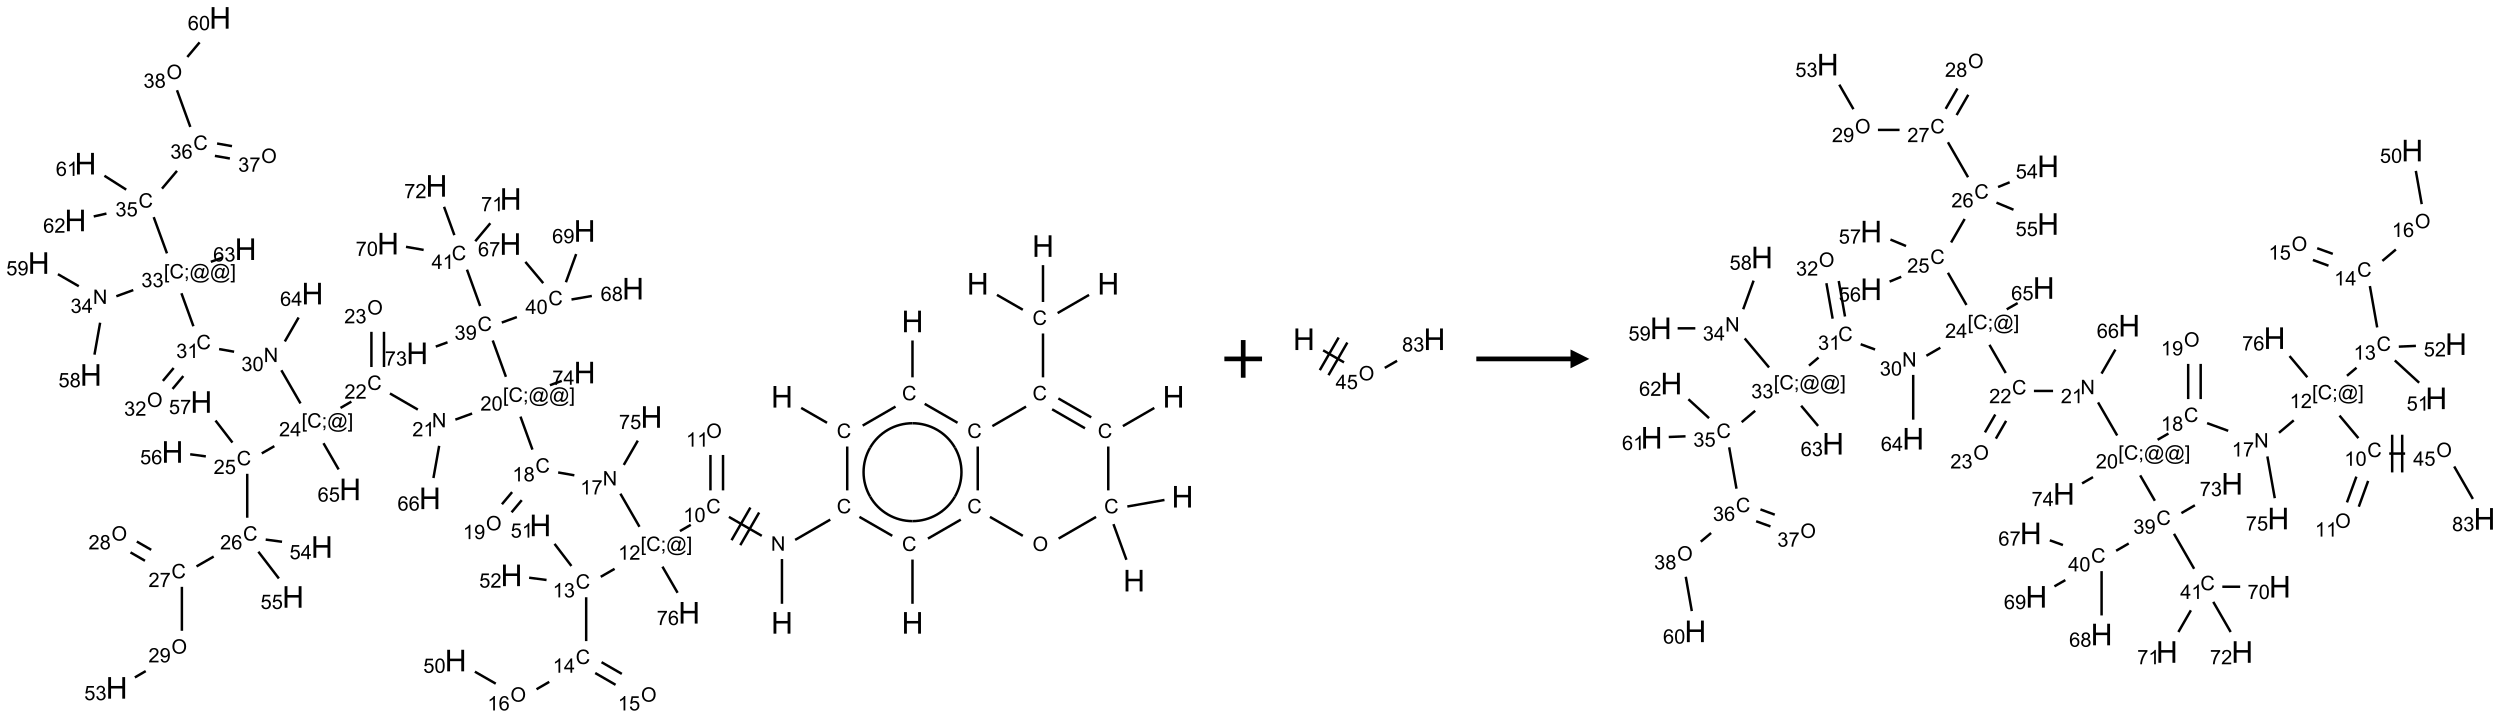 <?xml version="1.0" encoding="UTF-8"?>
<svg xmlns="http://www.w3.org/2000/svg" xmlns:xlink="http://www.w3.org/1999/xlink" width="1327" height="381" viewBox="0 0 1327 381">
<defs>
<g>
<g id="glyph-0-0">
<path d="M 2 0 L 2 -10 L 10 -10 L 10 0 Z M 2.25 -0.25 L 9.75 -0.25 L 9.75 -9.75 L 2.25 -9.75 Z M 2.25 -0.25 "/>
</g>
<g id="glyph-0-1">
<path d="M 1.281 0 L 1.281 -11.453 L 2.797 -11.453 L 2.797 -6.75 L 8.75 -6.75 L 8.75 -11.453 L 10.266 -11.453 L 10.266 0 L 8.75 0 L 8.75 -5.398 L 2.797 -5.398 L 2.797 0 Z M 1.281 0 "/>
</g>
<g id="glyph-1-0">
<path d="M 1.332 0 L 1.332 -6.668 L 6.668 -6.668 L 6.668 0 Z M 1.5 -0.168 L 6.5 -0.168 L 6.5 -6.5 L 1.5 -6.5 Z M 1.5 -0.168 "/>
</g>
<g id="glyph-1-1">
<path d="M 6.27 -2.676 L 7.281 -2.422 C 7.07 -1.594 6.688 -0.961 6.137 -0.523 C 5.586 -0.086 4.914 0.129 4.121 0.129 C 3.297 0.129 2.629 -0.039 2.113 -0.371 C 1.598 -0.707 1.203 -1.191 0.934 -1.828 C 0.664 -2.465 0.531 -3.145 0.531 -3.875 C 0.531 -4.672 0.684 -5.363 0.988 -5.957 C 1.293 -6.547 1.723 -6.996 2.285 -7.305 C 2.844 -7.613 3.461 -7.766 4.137 -7.766 C 4.898 -7.766 5.543 -7.57 6.062 -7.184 C 6.582 -6.793 6.945 -6.246 7.152 -5.543 L 6.156 -5.309 C 5.98 -5.863 5.723 -6.266 5.387 -6.52 C 5.051 -6.773 4.625 -6.902 4.113 -6.902 C 3.527 -6.902 3.039 -6.762 2.645 -6.48 C 2.25 -6.199 1.973 -5.82 1.812 -5.348 C 1.652 -4.871 1.574 -4.383 1.574 -3.879 C 1.574 -3.23 1.668 -2.664 1.855 -2.18 C 2.047 -1.695 2.34 -1.332 2.738 -1.094 C 3.137 -0.855 3.57 -0.734 4.035 -0.734 C 4.602 -0.734 5.082 -0.898 5.473 -1.223 C 5.867 -1.551 6.133 -2.035 6.27 -2.676 Z M 6.27 -2.676 "/>
</g>
<g id="glyph-1-2">
<path d="M 0.812 0 L 0.812 -7.637 L 1.848 -7.637 L 5.859 -1.641 L 5.859 -7.637 L 6.828 -7.637 L 6.828 0 L 5.793 0 L 1.781 -6 L 1.781 0 Z M 0.812 0 "/>
</g>
<g id="glyph-1-3">
<path d="M 3.973 0 L 3.035 0 L 3.035 -5.973 C 2.809 -5.758 2.516 -5.543 2.148 -5.328 C 1.781 -5.113 1.453 -4.953 1.16 -4.844 L 1.16 -5.75 C 1.684 -5.996 2.145 -6.297 2.535 -6.645 C 2.93 -6.996 3.207 -7.336 3.371 -7.668 L 3.973 -7.668 Z M 3.973 0 "/>
</g>
<g id="glyph-1-4">
<path d="M 0.441 -3.766 C 0.441 -4.668 0.535 -5.395 0.723 -5.945 C 0.906 -6.496 1.184 -6.922 1.551 -7.219 C 1.918 -7.516 2.375 -7.668 2.934 -7.668 C 3.344 -7.668 3.703 -7.586 4.012 -7.418 C 4.32 -7.254 4.574 -7.016 4.777 -6.707 C 4.977 -6.395 5.137 -6.016 5.25 -5.57 C 5.363 -5.125 5.422 -4.523 5.422 -3.766 C 5.422 -2.871 5.328 -2.148 5.145 -1.598 C 4.961 -1.047 4.688 -0.621 4.32 -0.32 C 3.953 -0.02 3.492 0.129 2.934 0.129 C 2.195 0.129 1.617 -0.133 1.199 -0.66 C 0.695 -1.297 0.441 -2.332 0.441 -3.766 Z M 1.406 -3.766 C 1.406 -2.512 1.555 -1.68 1.848 -1.262 C 2.141 -0.848 2.5 -0.641 2.934 -0.641 C 3.363 -0.641 3.727 -0.848 4.02 -1.266 C 4.312 -1.684 4.457 -2.516 4.457 -3.766 C 4.457 -5.023 4.312 -5.859 4.02 -6.27 C 3.727 -6.684 3.359 -6.891 2.922 -6.891 C 2.492 -6.891 2.148 -6.707 1.891 -6.344 C 1.566 -5.879 1.406 -5.02 1.406 -3.766 Z M 1.406 -3.766 "/>
</g>
<g id="glyph-1-5">
<path d="M 0.516 -3.719 C 0.516 -4.984 0.855 -5.977 1.535 -6.695 C 2.215 -7.414 3.094 -7.77 4.172 -7.77 C 4.875 -7.77 5.512 -7.602 6.078 -7.266 C 6.645 -6.93 7.074 -6.461 7.371 -5.855 C 7.668 -5.254 7.816 -4.57 7.816 -3.809 C 7.816 -3.035 7.66 -2.34 7.348 -1.73 C 7.035 -1.117 6.594 -0.656 6.02 -0.34 C 5.449 -0.027 4.828 0.129 4.168 0.129 C 3.449 0.129 2.805 -0.043 2.238 -0.391 C 1.672 -0.738 1.246 -1.211 0.953 -1.812 C 0.66 -2.414 0.516 -3.047 0.516 -3.719 Z M 1.559 -3.703 C 1.559 -2.781 1.805 -2.059 2.301 -1.527 C 2.793 -1 3.414 -0.734 4.16 -0.734 C 4.922 -0.734 5.547 -1 6.039 -1.535 C 6.531 -2.07 6.777 -2.828 6.777 -3.812 C 6.777 -4.434 6.672 -4.977 6.461 -5.441 C 6.25 -5.902 5.945 -6.262 5.539 -6.52 C 5.133 -6.773 4.68 -6.902 4.176 -6.902 C 3.461 -6.902 2.848 -6.656 2.332 -6.164 C 1.816 -5.672 1.559 -4.852 1.559 -3.703 Z M 1.559 -3.703 "/>
</g>
<g id="glyph-1-6">
<path d="M 0.723 2.121 L 0.723 -7.637 L 2.793 -7.637 L 2.793 -6.859 L 1.66 -6.859 L 1.66 1.344 L 2.793 1.344 L 2.793 2.121 Z M 0.723 2.121 "/>
</g>
<g id="glyph-1-7">
<path d="M 0.949 -4.465 L 0.949 -5.531 L 2.016 -5.531 L 2.016 -4.465 Z M 0.949 0 L 0.949 -1.066 L 2.016 -1.066 L 2.016 0 C 2.016 0.391 1.945 0.711 1.809 0.949 C 1.668 1.191 1.449 1.379 1.145 1.512 L 0.887 1.109 C 1.082 1.023 1.23 0.895 1.324 0.727 C 1.418 0.559 1.469 0.316 1.48 0 Z M 0.949 0 "/>
</g>
<g id="glyph-1-8">
<path d="M 6.047 -0.848 C 5.82 -0.59 5.57 -0.379 5.289 -0.223 C 5.008 -0.062 4.73 0.016 4.449 0.016 C 4.141 0.016 3.84 -0.074 3.547 -0.254 C 3.254 -0.434 3.02 -0.715 2.836 -1.09 C 2.652 -1.465 2.562 -1.875 2.562 -2.324 C 2.562 -2.875 2.703 -3.43 2.988 -3.98 C 3.27 -4.535 3.621 -4.953 4.043 -5.23 C 4.461 -5.508 4.871 -5.645 5.266 -5.645 C 5.566 -5.645 5.855 -5.566 6.129 -5.41 C 6.402 -5.25 6.641 -5.012 6.84 -4.688 L 7.016 -5.496 L 7.949 -5.496 L 7.199 -2 C 7.094 -1.516 7.043 -1.246 7.043 -1.191 C 7.043 -1.098 7.078 -1.02 7.148 -0.949 C 7.219 -0.883 7.305 -0.848 7.406 -0.848 C 7.59 -0.848 7.832 -0.953 8.129 -1.168 C 8.527 -1.445 8.84 -1.816 9.07 -2.285 C 9.301 -2.75 9.418 -3.234 9.418 -3.73 C 9.418 -4.309 9.27 -4.852 8.973 -5.355 C 8.676 -5.859 8.23 -6.262 7.645 -6.562 C 7.055 -6.863 6.406 -7.016 5.691 -7.016 C 4.879 -7.016 4.137 -6.824 3.465 -6.445 C 2.793 -6.066 2.273 -5.52 1.902 -4.809 C 1.535 -4.098 1.348 -3.34 1.348 -2.527 C 1.348 -1.676 1.535 -0.941 1.902 -0.328 C 2.273 0.285 2.809 0.742 3.508 1.035 C 4.207 1.328 4.984 1.473 5.832 1.473 C 6.742 1.473 7.504 1.32 8.121 1.016 C 8.734 0.711 9.195 0.34 9.5 -0.098 L 10.441 -0.098 C 10.266 0.266 9.961 0.637 9.531 1.016 C 9.102 1.395 8.59 1.695 7.996 1.914 C 7.402 2.133 6.688 2.246 5.848 2.246 C 5.078 2.246 4.367 2.145 3.715 1.949 C 3.066 1.75 2.512 1.453 2.051 1.055 C 1.594 0.656 1.25 0.199 1.016 -0.316 C 0.723 -0.973 0.578 -1.684 0.578 -2.441 C 0.578 -3.289 0.75 -4.098 1.098 -4.863 C 1.523 -5.805 2.125 -6.527 2.902 -7.027 C 3.684 -7.527 4.629 -7.777 5.738 -7.777 C 6.602 -7.777 7.375 -7.602 8.059 -7.246 C 8.746 -6.895 9.285 -6.371 9.684 -5.672 C 10.02 -5.07 10.188 -4.418 10.188 -3.715 C 10.188 -2.707 9.832 -1.812 9.125 -1.031 C 8.492 -0.328 7.801 0.02 7.051 0.02 C 6.812 0.02 6.617 -0.016 6.473 -0.09 C 6.324 -0.16 6.215 -0.266 6.145 -0.402 C 6.102 -0.488 6.066 -0.637 6.047 -0.848 Z M 3.527 -2.262 C 3.527 -1.785 3.641 -1.414 3.863 -1.152 C 4.09 -0.887 4.348 -0.754 4.641 -0.754 C 4.836 -0.754 5.039 -0.812 5.254 -0.93 C 5.469 -1.047 5.676 -1.219 5.871 -1.449 C 6.066 -1.676 6.23 -1.969 6.355 -2.32 C 6.48 -2.672 6.543 -3.027 6.543 -3.379 C 6.543 -3.852 6.426 -4.219 6.191 -4.48 C 5.957 -4.738 5.672 -4.871 5.332 -4.871 C 5.109 -4.871 4.902 -4.812 4.707 -4.699 C 4.512 -4.586 4.32 -4.406 4.137 -4.156 C 3.953 -3.906 3.805 -3.602 3.691 -3.246 C 3.582 -2.887 3.527 -2.559 3.527 -2.262 Z M 3.527 -2.262 "/>
</g>
<g id="glyph-1-9">
<path d="M 2.27 2.121 L 0.203 2.121 L 0.203 1.344 L 1.332 1.344 L 1.332 -6.859 L 0.203 -6.859 L 0.203 -7.637 L 2.27 -7.637 Z M 2.27 2.121 "/>
</g>
<g id="glyph-1-10">
<path d="M 5.371 -0.902 L 5.371 0 L 0.324 0 C 0.316 -0.227 0.352 -0.441 0.434 -0.652 C 0.562 -0.996 0.766 -1.332 1.051 -1.668 C 1.332 -2 1.742 -2.387 2.277 -2.824 C 3.105 -3.504 3.668 -4.043 3.957 -4.441 C 4.25 -4.84 4.395 -5.215 4.395 -5.566 C 4.395 -5.938 4.262 -6.254 3.996 -6.508 C 3.73 -6.762 3.387 -6.891 2.957 -6.891 C 2.508 -6.891 2.145 -6.754 1.875 -6.484 C 1.605 -6.215 1.469 -5.84 1.465 -5.359 L 0.5 -5.457 C 0.566 -6.176 0.812 -6.727 1.246 -7.102 C 1.676 -7.477 2.254 -7.668 2.98 -7.668 C 3.711 -7.668 4.293 -7.465 4.719 -7.059 C 5.145 -6.652 5.359 -6.148 5.359 -5.547 C 5.359 -5.242 5.297 -4.941 5.172 -4.645 C 5.047 -4.352 4.84 -4.039 4.551 -3.715 C 4.262 -3.387 3.777 -2.938 3.105 -2.371 C 2.543 -1.898 2.18 -1.578 2.02 -1.41 C 1.859 -1.242 1.73 -1.07 1.625 -0.902 Z M 5.371 -0.902 "/>
</g>
<g id="glyph-1-11">
<path d="M 0.449 -2.016 L 1.387 -2.141 C 1.492 -1.609 1.676 -1.227 1.934 -0.992 C 2.191 -0.758 2.508 -0.641 2.879 -0.641 C 3.32 -0.641 3.695 -0.793 3.996 -1.098 C 4.301 -1.402 4.453 -1.781 4.453 -2.234 C 4.453 -2.664 4.312 -3.02 4.031 -3.301 C 3.75 -3.578 3.391 -3.719 2.957 -3.719 C 2.781 -3.719 2.562 -3.684 2.297 -3.613 L 2.402 -4.438 C 2.465 -4.43 2.516 -4.426 2.551 -4.426 C 2.949 -4.426 3.312 -4.531 3.629 -4.738 C 3.949 -4.949 4.109 -5.27 4.109 -5.703 C 4.109 -6.047 3.992 -6.332 3.762 -6.559 C 3.527 -6.785 3.227 -6.895 2.859 -6.895 C 2.496 -6.895 2.191 -6.781 1.949 -6.551 C 1.707 -6.324 1.547 -5.98 1.48 -5.52 L 0.543 -5.688 C 0.656 -6.316 0.918 -6.805 1.324 -7.148 C 1.73 -7.492 2.234 -7.668 2.84 -7.668 C 3.254 -7.668 3.641 -7.578 3.988 -7.398 C 4.34 -7.219 4.609 -6.977 4.793 -6.668 C 4.98 -6.359 5.074 -6.031 5.074 -5.684 C 5.074 -5.352 4.984 -5.051 4.809 -4.781 C 4.629 -4.512 4.367 -4.297 4.02 -4.137 C 4.473 -4.031 4.824 -3.816 5.074 -3.488 C 5.324 -3.16 5.449 -2.75 5.449 -2.254 C 5.449 -1.59 5.203 -1.023 4.719 -0.559 C 4.234 -0.098 3.617 0.137 2.875 0.137 C 2.203 0.137 1.648 -0.062 1.207 -0.465 C 0.762 -0.863 0.512 -1.379 0.449 -2.016 Z M 0.449 -2.016 "/>
</g>
<g id="glyph-1-12">
<path d="M 3.449 0 L 3.449 -1.828 L 0.137 -1.828 L 0.137 -2.688 L 3.621 -7.637 L 4.387 -7.637 L 4.387 -2.688 L 5.418 -2.688 L 5.418 -1.828 L 4.387 -1.828 L 4.387 0 Z M 3.449 -2.688 L 3.449 -6.129 L 1.059 -2.688 Z M 3.449 -2.688 "/>
</g>
<g id="glyph-1-13">
<path d="M 0.441 -2 L 1.426 -2.082 C 1.5 -1.605 1.668 -1.242 1.934 -1.004 C 2.199 -0.762 2.52 -0.641 2.895 -0.641 C 3.348 -0.641 3.73 -0.812 4.043 -1.152 C 4.355 -1.492 4.512 -1.941 4.512 -2.504 C 4.512 -3.039 4.359 -3.461 4.059 -3.77 C 3.758 -4.078 3.367 -4.234 2.879 -4.234 C 2.578 -4.234 2.305 -4.164 2.062 -4.027 C 1.82 -3.891 1.629 -3.715 1.488 -3.496 L 0.609 -3.609 L 1.348 -7.531 L 5.145 -7.531 L 5.145 -6.637 L 2.098 -6.637 L 1.688 -4.582 C 2.145 -4.902 2.625 -5.062 3.129 -5.062 C 3.797 -5.062 4.359 -4.832 4.816 -4.371 C 5.277 -3.91 5.504 -3.312 5.504 -2.59 C 5.504 -1.898 5.305 -1.301 4.902 -0.797 C 4.41 -0.18 3.742 0.129 2.895 0.129 C 2.199 0.129 1.633 -0.062 1.195 -0.453 C 0.758 -0.844 0.504 -1.359 0.441 -2 Z M 0.441 -2 "/>
</g>
<g id="glyph-1-14">
<path d="M 5.309 -5.766 L 4.375 -5.691 C 4.293 -6.059 4.172 -6.328 4.02 -6.496 C 3.766 -6.762 3.453 -6.895 3.082 -6.895 C 2.785 -6.895 2.523 -6.812 2.297 -6.645 C 2 -6.43 1.77 -6.117 1.598 -5.703 C 1.43 -5.289 1.34 -4.703 1.332 -3.938 C 1.559 -4.281 1.836 -4.535 2.16 -4.703 C 2.488 -4.871 2.828 -4.953 3.188 -4.953 C 3.812 -4.953 4.344 -4.723 4.785 -4.262 C 5.223 -3.801 5.441 -3.207 5.441 -2.48 C 5.441 -2 5.34 -1.555 5.133 -1.145 C 4.926 -0.73 4.641 -0.418 4.281 -0.199 C 3.922 0.02 3.512 0.129 3.051 0.129 C 2.27 0.129 1.633 -0.156 1.141 -0.73 C 0.648 -1.305 0.402 -2.254 0.402 -3.574 C 0.402 -5.051 0.672 -6.121 1.219 -6.793 C 1.695 -7.375 2.336 -7.668 3.141 -7.668 C 3.742 -7.668 4.234 -7.5 4.617 -7.16 C 5 -6.824 5.23 -6.359 5.309 -5.766 Z M 1.48 -2.473 C 1.48 -2.152 1.547 -1.844 1.684 -1.547 C 1.82 -1.25 2.016 -1.027 2.262 -0.871 C 2.508 -0.719 2.766 -0.641 3.035 -0.641 C 3.434 -0.641 3.773 -0.801 4.059 -1.121 C 4.344 -1.441 4.484 -1.875 4.484 -2.422 C 4.484 -2.949 4.344 -3.367 4.062 -3.668 C 3.781 -3.973 3.426 -4.125 3 -4.125 C 2.578 -4.125 2.219 -3.973 1.922 -3.668 C 1.625 -3.363 1.48 -2.969 1.48 -2.473 Z M 1.48 -2.473 "/>
</g>
<g id="glyph-1-15">
<path d="M 0.504 -6.637 L 0.504 -7.535 L 5.449 -7.535 L 5.449 -6.809 C 4.961 -6.289 4.48 -5.602 4.004 -4.746 C 3.527 -3.887 3.156 -3.004 2.895 -2.098 C 2.707 -1.461 2.59 -0.762 2.535 0 L 1.574 0 C 1.582 -0.602 1.703 -1.328 1.926 -2.176 C 2.152 -3.027 2.477 -3.848 2.898 -4.637 C 3.32 -5.426 3.77 -6.094 4.246 -6.637 Z M 0.504 -6.637 "/>
</g>
<g id="glyph-1-16">
<path d="M 1.887 -4.141 C 1.496 -4.281 1.207 -4.484 1.02 -4.75 C 0.832 -5.016 0.738 -5.328 0.738 -5.699 C 0.738 -6.254 0.938 -6.719 1.34 -7.098 C 1.738 -7.477 2.27 -7.668 2.934 -7.668 C 3.598 -7.668 4.137 -7.473 4.543 -7.086 C 4.949 -6.699 5.152 -6.227 5.152 -5.672 C 5.152 -5.316 5.059 -5.008 4.871 -4.746 C 4.688 -4.484 4.406 -4.281 4.027 -4.141 C 4.496 -3.988 4.852 -3.742 5.098 -3.402 C 5.34 -3.062 5.465 -2.656 5.465 -2.184 C 5.465 -1.531 5.234 -0.98 4.77 -0.535 C 4.309 -0.09 3.703 0.129 2.949 0.129 C 2.195 0.129 1.586 -0.094 1.125 -0.539 C 0.664 -0.984 0.434 -1.543 0.434 -2.207 C 0.434 -2.703 0.559 -3.121 0.809 -3.457 C 1.062 -3.793 1.422 -4.02 1.887 -4.141 Z M 1.699 -5.73 C 1.699 -5.367 1.812 -5.074 2.047 -4.844 C 2.281 -4.613 2.582 -4.5 2.953 -4.5 C 3.312 -4.5 3.609 -4.613 3.84 -4.84 C 4.07 -5.066 4.188 -5.348 4.188 -5.676 C 4.188 -6.02 4.07 -6.309 3.832 -6.543 C 3.594 -6.777 3.297 -6.895 2.941 -6.895 C 2.586 -6.895 2.289 -6.781 2.051 -6.551 C 1.816 -6.324 1.699 -6.047 1.699 -5.73 Z M 1.395 -2.203 C 1.395 -1.938 1.461 -1.676 1.586 -1.426 C 1.711 -1.176 1.902 -0.984 2.152 -0.848 C 2.402 -0.711 2.672 -0.641 2.957 -0.641 C 3.406 -0.641 3.777 -0.785 4.066 -1.074 C 4.359 -1.363 4.504 -1.727 4.504 -2.172 C 4.504 -2.625 4.355 -2.996 4.055 -3.293 C 3.754 -3.586 3.379 -3.734 2.926 -3.734 C 2.484 -3.734 2.121 -3.59 1.832 -3.297 C 1.543 -3.004 1.395 -2.641 1.395 -2.203 Z M 1.395 -2.203 "/>
</g>
<g id="glyph-1-17">
<path d="M 0.582 -1.766 L 1.484 -1.848 C 1.562 -1.426 1.707 -1.117 1.922 -0.926 C 2.137 -0.734 2.414 -0.641 2.75 -0.641 C 3.039 -0.641 3.289 -0.707 3.508 -0.84 C 3.727 -0.973 3.902 -1.148 4.043 -1.367 C 4.18 -1.586 4.297 -1.887 4.391 -2.262 C 4.484 -2.637 4.531 -3.016 4.531 -3.406 C 4.531 -3.449 4.531 -3.512 4.527 -3.594 C 4.34 -3.297 4.082 -3.055 3.758 -2.867 C 3.434 -2.68 3.082 -2.59 2.703 -2.59 C 2.07 -2.59 1.535 -2.816 1.098 -3.277 C 0.66 -3.734 0.441 -4.34 0.441 -5.09 C 0.441 -5.863 0.672 -6.484 1.129 -6.957 C 1.586 -7.43 2.156 -7.668 2.844 -7.668 C 3.34 -7.668 3.793 -7.531 4.207 -7.266 C 4.617 -7 4.93 -6.617 5.145 -6.121 C 5.355 -5.629 5.465 -4.91 5.465 -3.973 C 5.465 -2.996 5.359 -2.223 5.145 -1.645 C 4.934 -1.066 4.617 -0.625 4.199 -0.324 C 3.781 -0.02 3.293 0.129 2.73 0.129 C 2.133 0.129 1.645 -0.035 1.266 -0.367 C 0.887 -0.699 0.66 -1.164 0.582 -1.766 Z M 4.422 -5.137 C 4.422 -5.676 4.277 -6.102 3.992 -6.418 C 3.707 -6.734 3.359 -6.891 2.957 -6.891 C 2.543 -6.891 2.18 -6.719 1.871 -6.379 C 1.562 -6.039 1.406 -5.598 1.406 -5.059 C 1.406 -4.57 1.555 -4.176 1.848 -3.871 C 2.141 -3.566 2.5 -3.418 2.934 -3.418 C 3.367 -3.418 3.723 -3.57 4.004 -3.871 C 4.281 -4.176 4.422 -4.598 4.422 -5.137 Z M 4.422 -5.137 "/>
</g>
</g>
</defs>
<path fill="none" stroke-width="0.033" stroke-linecap="butt" stroke-linejoin="miter" stroke="rgb(0%, 0%, 0%)" stroke-opacity="1" stroke-miterlimit="10" d="M 14.804 5.176 L 14.387 5.417 " transform="matrix(40, 0, 0, 40, 20.545, 9.494)"/>
<path fill="none" stroke-width="0.033" stroke-linecap="butt" stroke-linejoin="miter" stroke="rgb(0%, 0%, 0%)" stroke-opacity="1" stroke-miterlimit="10" d="M 13.967 5.301 L 13.531 5.05 " transform="matrix(40, 0, 0, 40, 20.545, 9.494)"/>
<path fill="none" stroke-width="0.033" stroke-linecap="butt" stroke-linejoin="miter" stroke="rgb(0%, 0%, 0%)" stroke-opacity="1" stroke-miterlimit="10" d="M 13.884 5.446 L 13.448 5.194 " transform="matrix(40, 0, 0, 40, 20.545, 9.494)"/>
<path fill="none" stroke-width="0.033" stroke-linecap="butt" stroke-linejoin="miter" stroke="rgb(0%, 0%, 0%)" stroke-opacity="1" stroke-miterlimit="10" d="M 13.327 4.77 L 13.327 4.188 " transform="matrix(40, 0, 0, 40, 20.545, 9.494)"/>
<path fill="none" stroke-width="0.033" stroke-linecap="butt" stroke-linejoin="miter" stroke="rgb(0%, 0%, 0%)" stroke-opacity="1" stroke-miterlimit="10" d="M 13.059 3.873 L 12.716 3.676 " transform="matrix(40, 0, 0, 40, 20.545, 9.494)"/>
<path fill="none" stroke-width="0.033" stroke-linecap="butt" stroke-linejoin="miter" stroke="rgb(0%, 0%, 0%)" stroke-opacity="1" stroke-miterlimit="10" d="M 13.521 3.917 L 13.938 3.676 " transform="matrix(40, 0, 0, 40, 20.545, 9.494)"/>
<path fill="none" stroke-width="0.033" stroke-linecap="butt" stroke-linejoin="miter" stroke="rgb(0%, 0%, 0%)" stroke-opacity="1" stroke-miterlimit="10" d="M 13.327 3.77 L 13.327 3.281 " transform="matrix(40, 0, 0, 40, 20.545, 9.494)"/>
<path fill="none" stroke-width="0.033" stroke-linecap="butt" stroke-linejoin="miter" stroke="rgb(0%, 0%, 0%)" stroke-opacity="1" stroke-miterlimit="10" d="M 13.102 5.158 L 12.655 5.417 " transform="matrix(40, 0, 0, 40, 20.545, 9.494)"/>
<path fill="none" stroke-width="0.033" stroke-linecap="butt" stroke-linejoin="miter" stroke="rgb(0%, 0%, 0%)" stroke-opacity="1" stroke-miterlimit="10" d="M 12.193 5.373 L 11.757 5.122 " transform="matrix(40, 0, 0, 40, 20.545, 9.494)"/>
<path fill="none" stroke-width="0.033" stroke-linecap="butt" stroke-linejoin="miter" stroke="rgb(0%, 0%, 0%)" stroke-opacity="1" stroke-miterlimit="10" d="M 11.595 4.77 L 11.595 4.281 " transform="matrix(40, 0, 0, 40, 20.545, 9.494)"/>
<path fill="none" stroke-width="0.033" stroke-linecap="butt" stroke-linejoin="miter" stroke="rgb(0%, 0%, 0%)" stroke-opacity="1" stroke-miterlimit="10" d="M 11.37 5.158 L 10.934 5.41 " transform="matrix(40, 0, 0, 40, 20.545, 9.494)"/>
<path fill="none" stroke-width="0.033" stroke-linecap="butt" stroke-linejoin="miter" stroke="rgb(0%, 0%, 0%)" stroke-opacity="1" stroke-miterlimit="10" d="M 10.461 5.373 L 10.118 5.176 " transform="matrix(40, 0, 0, 40, 20.545, 9.494)"/>
<path fill="none" stroke-width="0.033" stroke-linecap="butt" stroke-linejoin="miter" stroke="rgb(0%, 0%, 0%)" stroke-opacity="1" stroke-miterlimit="10" d="M 10.729 5.688 L 10.729 6.27 " transform="matrix(40, 0, 0, 40, 20.545, 9.494)"/>
<path fill="none" stroke-width="0.033" stroke-linecap="butt" stroke-linejoin="miter" stroke="rgb(0%, 0%, 0%)" stroke-opacity="1" stroke-miterlimit="10" d="M 10.504 6.658 L 10.038 6.927 " transform="matrix(40, 0, 0, 40, 20.545, 9.494)"/>
<path fill="none" stroke-width="0.033" stroke-linecap="butt" stroke-linejoin="miter" stroke="rgb(0%, 0%, 0%)" stroke-opacity="1" stroke-miterlimit="10" d="M 9.863 7.181 L 9.863 7.775 " transform="matrix(40, 0, 0, 40, 20.545, 9.494)"/>
<path fill="none" stroke-width="0.033" stroke-linecap="butt" stroke-linejoin="miter" stroke="rgb(0%, 0%, 0%)" stroke-opacity="1" stroke-miterlimit="10" d="M 9.595 6.873 L 9.159 6.622 " transform="matrix(40, 0, 0, 40, 20.545, 9.494)"/>
<path fill="none" stroke-width="0.033" stroke-linecap="butt" stroke-linejoin="miter" stroke="rgb(0%, 0%, 0%)" stroke-opacity="1" stroke-miterlimit="10" d="M 9.444 6.498 L 9.194 6.931 " transform="matrix(40, 0, 0, 40, 20.545, 9.494)"/>
<path fill="none" stroke-width="0.033" stroke-linecap="butt" stroke-linejoin="miter" stroke="rgb(0%, 0%, 0%)" stroke-opacity="1" stroke-miterlimit="10" d="M 9.56 6.564 L 9.31 6.997 " transform="matrix(40, 0, 0, 40, 20.545, 9.494)"/>
<path fill="none" stroke-width="0.033" stroke-linecap="butt" stroke-linejoin="miter" stroke="rgb(0%, 0%, 0%)" stroke-opacity="1" stroke-miterlimit="10" d="M 9.081 6.27 L 9.081 5.8 " transform="matrix(40, 0, 0, 40, 20.545, 9.494)"/>
<path fill="none" stroke-width="0.033" stroke-linecap="butt" stroke-linejoin="miter" stroke="rgb(0%, 0%, 0%)" stroke-opacity="1" stroke-miterlimit="10" d="M 8.914 6.27 L 8.914 5.8 " transform="matrix(40, 0, 0, 40, 20.545, 9.494)"/>
<path fill="none" stroke-width="0.033" stroke-linecap="butt" stroke-linejoin="miter" stroke="rgb(0%, 0%, 0%)" stroke-opacity="1" stroke-miterlimit="10" d="M 8.653 6.727 L 8.509 6.81 " transform="matrix(40, 0, 0, 40, 20.545, 9.494)"/>
<path fill="none" stroke-width="0.033" stroke-linecap="butt" stroke-linejoin="miter" stroke="rgb(0%, 0%, 0%)" stroke-opacity="1" stroke-miterlimit="10" d="M 7.642 7.311 L 7.458 7.417 " transform="matrix(40, 0, 0, 40, 20.545, 9.494)"/>
<path fill="none" stroke-width="0.033" stroke-linecap="butt" stroke-linejoin="miter" stroke="rgb(0%, 0%, 0%)" stroke-opacity="1" stroke-miterlimit="10" d="M 7.265 7.688 L 7.265 8.27 " transform="matrix(40, 0, 0, 40, 20.545, 9.494)"/>
<path fill="none" stroke-width="0.033" stroke-linecap="butt" stroke-linejoin="miter" stroke="rgb(0%, 0%, 0%)" stroke-opacity="1" stroke-miterlimit="10" d="M 7.385 8.694 L 7.655 8.85 " transform="matrix(40, 0, 0, 40, 20.545, 9.494)"/>
<path fill="none" stroke-width="0.033" stroke-linecap="butt" stroke-linejoin="miter" stroke="rgb(0%, 0%, 0%)" stroke-opacity="1" stroke-miterlimit="10" d="M 7.469 8.55 L 7.738 8.705 " transform="matrix(40, 0, 0, 40, 20.545, 9.494)"/>
<path fill="none" stroke-width="0.033" stroke-linecap="butt" stroke-linejoin="miter" stroke="rgb(0%, 0%, 0%)" stroke-opacity="1" stroke-miterlimit="10" d="M 6.775 8.811 L 6.606 8.909 " transform="matrix(40, 0, 0, 40, 20.545, 9.494)"/>
<path fill="none" stroke-width="0.033" stroke-linecap="butt" stroke-linejoin="miter" stroke="rgb(0%, 0%, 0%)" stroke-opacity="1" stroke-miterlimit="10" d="M 6.065 8.835 L 5.788 8.676 " transform="matrix(40, 0, 0, 40, 20.545, 9.494)"/>
<path fill="none" stroke-width="0.033" stroke-linecap="butt" stroke-linejoin="miter" stroke="rgb(0%, 0%, 0%)" stroke-opacity="1" stroke-miterlimit="10" d="M 7.069 7.273 L 6.845 6.98 " transform="matrix(40, 0, 0, 40, 20.545, 9.494)"/>
<path fill="none" stroke-width="0.033" stroke-linecap="butt" stroke-linejoin="miter" stroke="rgb(0%, 0%, 0%)" stroke-opacity="1" stroke-miterlimit="10" d="M 6.739 7.459 L 6.508 7.429 " transform="matrix(40, 0, 0, 40, 20.545, 9.494)"/>
<path fill="none" stroke-width="0.033" stroke-linecap="butt" stroke-linejoin="miter" stroke="rgb(0%, 0%, 0%)" stroke-opacity="1" stroke-miterlimit="10" d="M 7.972 6.753 L 7.719 6.314 " transform="matrix(40, 0, 0, 40, 20.545, 9.494)"/>
<path fill="none" stroke-width="0.033" stroke-linecap="butt" stroke-linejoin="miter" stroke="rgb(0%, 0%, 0%)" stroke-opacity="1" stroke-miterlimit="10" d="M 7.108 6.07 L 6.893 6.032 " transform="matrix(40, 0, 0, 40, 20.545, 9.494)"/>
<path fill="none" stroke-width="0.033" stroke-linecap="butt" stroke-linejoin="miter" stroke="rgb(0%, 0%, 0%)" stroke-opacity="1" stroke-miterlimit="10" d="M 6.282 6.293 L 6.147 6.454 " transform="matrix(40, 0, 0, 40, 20.545, 9.494)"/>
<path fill="none" stroke-width="0.033" stroke-linecap="butt" stroke-linejoin="miter" stroke="rgb(0%, 0%, 0%)" stroke-opacity="1" stroke-miterlimit="10" d="M 6.41 6.4 L 6.275 6.561 " transform="matrix(40, 0, 0, 40, 20.545, 9.494)"/>
<path fill="none" stroke-width="0.033" stroke-linecap="butt" stroke-linejoin="miter" stroke="rgb(0%, 0%, 0%)" stroke-opacity="1" stroke-miterlimit="10" d="M 6.552 5.729 L 6.393 5.291 " transform="matrix(40, 0, 0, 40, 20.545, 9.494)"/>
<path fill="none" stroke-width="0.033" stroke-linecap="butt" stroke-linejoin="miter" stroke="rgb(0%, 0%, 0%)" stroke-opacity="1" stroke-miterlimit="10" d="M 5.751 5.25 L 5.529 5.331 " transform="matrix(40, 0, 0, 40, 20.545, 9.494)"/>
<path fill="none" stroke-width="0.033" stroke-linecap="butt" stroke-linejoin="miter" stroke="rgb(0%, 0%, 0%)" stroke-opacity="1" stroke-miterlimit="10" d="M 5.031 5.198 L 4.661 4.984 " transform="matrix(40, 0, 0, 40, 20.545, 9.494)"/>
<path fill="none" stroke-width="0.033" stroke-linecap="butt" stroke-linejoin="miter" stroke="rgb(0%, 0%, 0%)" stroke-opacity="1" stroke-miterlimit="10" d="M 4.582 4.633 L 4.582 4.166 " transform="matrix(40, 0, 0, 40, 20.545, 9.494)"/>
<path fill="none" stroke-width="0.033" stroke-linecap="butt" stroke-linejoin="miter" stroke="rgb(0%, 0%, 0%)" stroke-opacity="1" stroke-miterlimit="10" d="M 4.415 4.633 L 4.415 4.166 " transform="matrix(40, 0, 0, 40, 20.545, 9.494)"/>
<path fill="none" stroke-width="0.033" stroke-linecap="butt" stroke-linejoin="miter" stroke="rgb(0%, 0%, 0%)" stroke-opacity="1" stroke-miterlimit="10" d="M 4.149 5.092 L 4.005 5.176 " transform="matrix(40, 0, 0, 40, 20.545, 9.494)"/>
<path fill="none" stroke-width="0.033" stroke-linecap="butt" stroke-linejoin="miter" stroke="rgb(0%, 0%, 0%)" stroke-opacity="1" stroke-miterlimit="10" d="M 3.127 5.683 L 2.96 5.779 " transform="matrix(40, 0, 0, 40, 20.545, 9.494)"/>
<path fill="none" stroke-width="0.033" stroke-linecap="butt" stroke-linejoin="miter" stroke="rgb(0%, 0%, 0%)" stroke-opacity="1" stroke-miterlimit="10" d="M 2.767 6.05 L 2.767 6.633 " transform="matrix(40, 0, 0, 40, 20.545, 9.494)"/>
<path fill="none" stroke-width="0.033" stroke-linecap="butt" stroke-linejoin="miter" stroke="rgb(0%, 0%, 0%)" stroke-opacity="1" stroke-miterlimit="10" d="M 2.322 7.148 L 2.094 7.279 " transform="matrix(40, 0, 0, 40, 20.545, 9.494)"/>
<path fill="none" stroke-width="0.033" stroke-linecap="butt" stroke-linejoin="miter" stroke="rgb(0%, 0%, 0%)" stroke-opacity="1" stroke-miterlimit="10" d="M 1.493 7.059 L 1.302 6.949 " transform="matrix(40, 0, 0, 40, 20.545, 9.494)"/>
<path fill="none" stroke-width="0.033" stroke-linecap="butt" stroke-linejoin="miter" stroke="rgb(0%, 0%, 0%)" stroke-opacity="1" stroke-miterlimit="10" d="M 1.41 7.204 L 1.218 7.093 " transform="matrix(40, 0, 0, 40, 20.545, 9.494)"/>
<path fill="none" stroke-width="0.033" stroke-linecap="butt" stroke-linejoin="miter" stroke="rgb(0%, 0%, 0%)" stroke-opacity="1" stroke-miterlimit="10" d="M 1.9 7.55 L 1.9 8.133 " transform="matrix(40, 0, 0, 40, 20.545, 9.494)"/>
<path fill="none" stroke-width="0.033" stroke-linecap="butt" stroke-linejoin="miter" stroke="rgb(0%, 0%, 0%)" stroke-opacity="1" stroke-miterlimit="10" d="M 1.42 8.668 L 1.276 8.752 " transform="matrix(40, 0, 0, 40, 20.545, 9.494)"/>
<path fill="none" stroke-width="0.033" stroke-linecap="butt" stroke-linejoin="miter" stroke="rgb(0%, 0%, 0%)" stroke-opacity="1" stroke-miterlimit="10" d="M 3.012 6.923 L 3.229 6.952 " transform="matrix(40, 0, 0, 40, 20.545, 9.494)"/>
<path fill="none" stroke-width="0.033" stroke-linecap="butt" stroke-linejoin="miter" stroke="rgb(0%, 0%, 0%)" stroke-opacity="1" stroke-miterlimit="10" d="M 2.915 7.084 L 3.187 7.439 " transform="matrix(40, 0, 0, 40, 20.545, 9.494)"/>
<path fill="none" stroke-width="0.033" stroke-linecap="butt" stroke-linejoin="miter" stroke="rgb(0%, 0%, 0%)" stroke-opacity="1" stroke-miterlimit="10" d="M 2.218 5.819 L 2.01 5.791 " transform="matrix(40, 0, 0, 40, 20.545, 9.494)"/>
<path fill="none" stroke-width="0.033" stroke-linecap="butt" stroke-linejoin="miter" stroke="rgb(0%, 0%, 0%)" stroke-opacity="1" stroke-miterlimit="10" d="M 2.571 5.635 L 2.346 5.343 " transform="matrix(40, 0, 0, 40, 20.545, 9.494)"/>
<path fill="none" stroke-width="0.033" stroke-linecap="butt" stroke-linejoin="miter" stroke="rgb(0%, 0%, 0%)" stroke-opacity="1" stroke-miterlimit="10" d="M 3.474 5.116 L 3.22 4.676 " transform="matrix(40, 0, 0, 40, 20.545, 9.494)"/>
<path fill="none" stroke-width="0.033" stroke-linecap="butt" stroke-linejoin="miter" stroke="rgb(0%, 0%, 0%)" stroke-opacity="1" stroke-miterlimit="10" d="M 2.593 4.43 L 2.394 4.395 " transform="matrix(40, 0, 0, 40, 20.545, 9.494)"/>
<path fill="none" stroke-width="0.033" stroke-linecap="butt" stroke-linejoin="miter" stroke="rgb(0%, 0%, 0%)" stroke-opacity="1" stroke-miterlimit="10" d="M 1.791 4.646 L 1.648 4.817 " transform="matrix(40, 0, 0, 40, 20.545, 9.494)"/>
<path fill="none" stroke-width="0.033" stroke-linecap="butt" stroke-linejoin="miter" stroke="rgb(0%, 0%, 0%)" stroke-opacity="1" stroke-miterlimit="10" d="M 1.919 4.753 L 1.776 4.924 " transform="matrix(40, 0, 0, 40, 20.545, 9.494)"/>
<path fill="none" stroke-width="0.033" stroke-linecap="butt" stroke-linejoin="miter" stroke="rgb(0%, 0%, 0%)" stroke-opacity="1" stroke-miterlimit="10" d="M 2.053 4.092 L 1.894 3.654 " transform="matrix(40, 0, 0, 40, 20.545, 9.494)"/>
<path fill="none" stroke-width="0.033" stroke-linecap="butt" stroke-linejoin="miter" stroke="rgb(0%, 0%, 0%)" stroke-opacity="1" stroke-miterlimit="10" d="M 1.255 3.612 L 1.03 3.694 " transform="matrix(40, 0, 0, 40, 20.545, 9.494)"/>
<path fill="none" stroke-width="0.033" stroke-linecap="butt" stroke-linejoin="miter" stroke="rgb(0%, 0%, 0%)" stroke-opacity="1" stroke-miterlimit="10" d="M 0.815 4.045 L 0.74 4.469 " transform="matrix(40, 0, 0, 40, 20.545, 9.494)"/>
<path fill="none" stroke-width="0.033" stroke-linecap="butt" stroke-linejoin="miter" stroke="rgb(0%, 0%, 0%)" stroke-opacity="1" stroke-miterlimit="10" d="M 0.532 3.561 L 0.255 3.401 " transform="matrix(40, 0, 0, 40, 20.545, 9.494)"/>
<path fill="none" stroke-width="0.033" stroke-linecap="butt" stroke-linejoin="miter" stroke="rgb(0%, 0%, 0%)" stroke-opacity="1" stroke-miterlimit="10" d="M 1.702 3.125 L 1.526 2.644 " transform="matrix(40, 0, 0, 40, 20.545, 9.494)"/>
<path fill="none" stroke-width="0.033" stroke-linecap="butt" stroke-linejoin="miter" stroke="rgb(0%, 0%, 0%)" stroke-opacity="1" stroke-miterlimit="10" d="M 1.636 2.266 L 1.835 2.03 " transform="matrix(40, 0, 0, 40, 20.545, 9.494)"/>
<path fill="none" stroke-width="0.033" stroke-linecap="butt" stroke-linejoin="miter" stroke="rgb(0%, 0%, 0%)" stroke-opacity="1" stroke-miterlimit="10" d="M 2.338 1.831 L 2.537 1.866 " transform="matrix(40, 0, 0, 40, 20.545, 9.494)"/>
<path fill="none" stroke-width="0.033" stroke-linecap="butt" stroke-linejoin="miter" stroke="rgb(0%, 0%, 0%)" stroke-opacity="1" stroke-miterlimit="10" d="M 2.367 1.667 L 2.565 1.702 " transform="matrix(40, 0, 0, 40, 20.545, 9.494)"/>
<path fill="none" stroke-width="0.033" stroke-linecap="butt" stroke-linejoin="miter" stroke="rgb(0%, 0%, 0%)" stroke-opacity="1" stroke-miterlimit="10" d="M 2.012 1.447 L 1.835 0.96 " transform="matrix(40, 0, 0, 40, 20.545, 9.494)"/>
<path fill="none" stroke-width="0.033" stroke-linecap="butt" stroke-linejoin="miter" stroke="rgb(0%, 0%, 0%)" stroke-opacity="1" stroke-miterlimit="10" d="M 1.972 0.519 L 2.135 0.325 " transform="matrix(40, 0, 0, 40, 20.545, 9.494)"/>
<path fill="none" stroke-width="0.033" stroke-linecap="butt" stroke-linejoin="miter" stroke="rgb(0%, 0%, 0%)" stroke-opacity="1" stroke-miterlimit="10" d="M 1.161 2.279 L 0.872 2.095 " transform="matrix(40, 0, 0, 40, 20.545, 9.494)"/>
<path fill="none" stroke-width="0.033" stroke-linecap="butt" stroke-linejoin="miter" stroke="rgb(0%, 0%, 0%)" stroke-opacity="1" stroke-miterlimit="10" d="M 0.899 2.597 L 0.73 2.635 " transform="matrix(40, 0, 0, 40, 20.545, 9.494)"/>
<path fill="none" stroke-width="0.033" stroke-linecap="butt" stroke-linejoin="miter" stroke="rgb(0%, 0%, 0%)" stroke-opacity="1" stroke-miterlimit="10" d="M 2.284 3.237 L 2.441 3.18 " transform="matrix(40, 0, 0, 40, 20.545, 9.494)"/>
<path fill="none" stroke-width="0.033" stroke-linecap="butt" stroke-linejoin="miter" stroke="rgb(0%, 0%, 0%)" stroke-opacity="1" stroke-miterlimit="10" d="M 3.266 4.294 L 3.449 3.976 " transform="matrix(40, 0, 0, 40, 20.545, 9.494)"/>
<path fill="none" stroke-width="0.033" stroke-linecap="butt" stroke-linejoin="miter" stroke="rgb(0%, 0%, 0%)" stroke-opacity="1" stroke-miterlimit="10" d="M 3.779 5.644 L 3.98 5.992 " transform="matrix(40, 0, 0, 40, 20.545, 9.494)"/>
<path fill="none" stroke-width="0.033" stroke-linecap="butt" stroke-linejoin="miter" stroke="rgb(0%, 0%, 0%)" stroke-opacity="1" stroke-miterlimit="10" d="M 5.314 5.679 L 5.238 6.106 " transform="matrix(40, 0, 0, 40, 20.545, 9.494)"/>
<path fill="none" stroke-width="0.033" stroke-linecap="butt" stroke-linejoin="miter" stroke="rgb(0%, 0%, 0%)" stroke-opacity="1" stroke-miterlimit="10" d="M 6.2 4.763 L 6.025 4.281 " transform="matrix(40, 0, 0, 40, 20.545, 9.494)"/>
<path fill="none" stroke-width="0.033" stroke-linecap="butt" stroke-linejoin="miter" stroke="rgb(0%, 0%, 0%)" stroke-opacity="1" stroke-miterlimit="10" d="M 6.145 4.043 L 6.345 3.97 " transform="matrix(40, 0, 0, 40, 20.545, 9.494)"/>
<path fill="none" stroke-width="0.033" stroke-linecap="butt" stroke-linejoin="miter" stroke="rgb(0%, 0%, 0%)" stroke-opacity="1" stroke-miterlimit="10" d="M 6.695 3.52 L 6.458 3.238 " transform="matrix(40, 0, 0, 40, 20.545, 9.494)"/>
<path fill="none" stroke-width="0.033" stroke-linecap="butt" stroke-linejoin="miter" stroke="rgb(0%, 0%, 0%)" stroke-opacity="1" stroke-miterlimit="10" d="M 7.07 3.737 L 7.34 3.69 " transform="matrix(40, 0, 0, 40, 20.545, 9.494)"/>
<path fill="none" stroke-width="0.033" stroke-linecap="butt" stroke-linejoin="miter" stroke="rgb(0%, 0%, 0%)" stroke-opacity="1" stroke-miterlimit="10" d="M 6.996 3.508 L 7.132 3.134 " transform="matrix(40, 0, 0, 40, 20.545, 9.494)"/>
<path fill="none" stroke-width="0.033" stroke-linecap="butt" stroke-linejoin="miter" stroke="rgb(0%, 0%, 0%)" stroke-opacity="1" stroke-miterlimit="10" d="M 5.858 3.823 L 5.683 3.341 " transform="matrix(40, 0, 0, 40, 20.545, 9.494)"/>
<path fill="none" stroke-width="0.033" stroke-linecap="butt" stroke-linejoin="miter" stroke="rgb(0%, 0%, 0%)" stroke-opacity="1" stroke-miterlimit="10" d="M 5.108 3.079 L 4.874 3.038 " transform="matrix(40, 0, 0, 40, 20.545, 9.494)"/>
<path fill="none" stroke-width="0.033" stroke-linecap="butt" stroke-linejoin="miter" stroke="rgb(0%, 0%, 0%)" stroke-opacity="1" stroke-miterlimit="10" d="M 5.793 2.964 L 5.993 2.725 " transform="matrix(40, 0, 0, 40, 20.545, 9.494)"/>
<path fill="none" stroke-width="0.033" stroke-linecap="butt" stroke-linejoin="miter" stroke="rgb(0%, 0%, 0%)" stroke-opacity="1" stroke-miterlimit="10" d="M 5.516 2.883 L 5.379 2.507 " transform="matrix(40, 0, 0, 40, 20.545, 9.494)"/>
<path fill="none" stroke-width="0.033" stroke-linecap="butt" stroke-linejoin="miter" stroke="rgb(0%, 0%, 0%)" stroke-opacity="1" stroke-miterlimit="10" d="M 5.425 4.305 L 5.269 4.362 " transform="matrix(40, 0, 0, 40, 20.545, 9.494)"/>
<path fill="none" stroke-width="0.033" stroke-linecap="butt" stroke-linejoin="miter" stroke="rgb(0%, 0%, 0%)" stroke-opacity="1" stroke-miterlimit="10" d="M 6.784 4.874 L 6.941 4.817 " transform="matrix(40, 0, 0, 40, 20.545, 9.494)"/>
<path fill="none" stroke-width="0.033" stroke-linecap="butt" stroke-linejoin="miter" stroke="rgb(0%, 0%, 0%)" stroke-opacity="1" stroke-miterlimit="10" d="M 7.764 5.932 L 7.95 5.61 " transform="matrix(40, 0, 0, 40, 20.545, 9.494)"/>
<path fill="none" stroke-width="0.033" stroke-linecap="butt" stroke-linejoin="miter" stroke="rgb(0%, 0%, 0%)" stroke-opacity="1" stroke-miterlimit="10" d="M 8.277 7.282 L 8.478 7.629 " transform="matrix(40, 0, 0, 40, 20.545, 9.494)"/>
<path fill="none" stroke-width="0.033" stroke-linecap="butt" stroke-linejoin="miter" stroke="rgb(0%, 0%, 0%)" stroke-opacity="1" stroke-miterlimit="10" d="M 10.891 6.622 L 11.327 6.873 " transform="matrix(40, 0, 0, 40, 20.545, 9.494)"/>
<path fill="none" stroke-width="0.033" stroke-linecap="butt" stroke-linejoin="miter" stroke="rgb(0%, 0%, 0%)" stroke-opacity="1" stroke-miterlimit="10" d="M 11.595 7.188 L 11.595 7.775 " transform="matrix(40, 0, 0, 40, 20.545, 9.494)"/>
<path fill="none" stroke-width="0.033" stroke-linecap="butt" stroke-linejoin="miter" stroke="rgb(0%, 0%, 0%)" stroke-opacity="1" stroke-miterlimit="10" d="M 11.8 6.91 L 12.236 6.658 " transform="matrix(40, 0, 0, 40, 20.545, 9.494)"/>
<path fill="none" stroke-width="0.033" stroke-linecap="butt" stroke-linejoin="miter" stroke="rgb(0%, 0%, 0%)" stroke-opacity="1" stroke-miterlimit="10" d="M 12.461 6.27 L 12.461 5.688 " transform="matrix(40, 0, 0, 40, 20.545, 9.494)"/>
<path fill="none" stroke-width="0.033" stroke-linecap="butt" stroke-linejoin="miter" stroke="rgb(0%, 0%, 0%)" stroke-opacity="1" stroke-miterlimit="10" d="M 12.623 6.622 L 13.059 6.873 " transform="matrix(40, 0, 0, 40, 20.545, 9.494)"/>
<path fill="none" stroke-width="0.033" stroke-linecap="butt" stroke-linejoin="miter" stroke="rgb(0%, 0%, 0%)" stroke-opacity="1" stroke-miterlimit="10" d="M 13.534 6.909 L 14.031 6.622 " transform="matrix(40, 0, 0, 40, 20.545, 9.494)"/>
<path fill="none" stroke-width="0.033" stroke-linecap="butt" stroke-linejoin="miter" stroke="rgb(0%, 0%, 0%)" stroke-opacity="1" stroke-miterlimit="10" d="M 14.193 6.27 L 14.193 5.688 " transform="matrix(40, 0, 0, 40, 20.545, 9.494)"/>
<path fill="none" stroke-width="0.033" stroke-linecap="butt" stroke-linejoin="miter" stroke="rgb(0%, 0%, 0%)" stroke-opacity="1" stroke-miterlimit="10" d="M 14.262 6.718 L 14.434 7.191 " transform="matrix(40, 0, 0, 40, 20.545, 9.494)"/>
<path fill="none" stroke-width="0.033" stroke-linecap="butt" stroke-linejoin="miter" stroke="rgb(0%, 0%, 0%)" stroke-opacity="1" stroke-miterlimit="10" d="M 14.446 6.484 L 14.939 6.397 " transform="matrix(40, 0, 0, 40, 20.545, 9.494)"/>
<path fill="none" stroke-width="0.033" stroke-linecap="butt" stroke-linejoin="miter" stroke="rgb(0%, 0%, 0%)" stroke-opacity="1" stroke-miterlimit="10" d="M 11.595 5.379 C 11.827 5.379 12.042 5.502 12.158 5.703 " transform="matrix(40, 0, 0, 40, 20.545, 9.494)"/>
<path fill="none" stroke-width="0.033" stroke-linecap="butt" stroke-linejoin="miter" stroke="rgb(0%, 0%, 0%)" stroke-opacity="1" stroke-miterlimit="10" d="M 11.033 5.703 C 11.149 5.502 11.363 5.379 11.595 5.379 " transform="matrix(40, 0, 0, 40, 20.545, 9.494)"/>
<path fill="none" stroke-width="0.033" stroke-linecap="butt" stroke-linejoin="miter" stroke="rgb(0%, 0%, 0%)" stroke-opacity="1" stroke-miterlimit="10" d="M 11.033 6.353 C 10.917 6.152 10.917 5.904 11.033 5.703 " transform="matrix(40, 0, 0, 40, 20.545, 9.494)"/>
<path fill="none" stroke-width="0.033" stroke-linecap="butt" stroke-linejoin="miter" stroke="rgb(0%, 0%, 0%)" stroke-opacity="1" stroke-miterlimit="10" d="M 11.595 6.678 C 11.363 6.678 11.149 6.554 11.033 6.353 " transform="matrix(40, 0, 0, 40, 20.545, 9.494)"/>
<path fill="none" stroke-width="0.033" stroke-linecap="butt" stroke-linejoin="miter" stroke="rgb(0%, 0%, 0%)" stroke-opacity="1" stroke-miterlimit="10" d="M 12.158 6.353 C 12.042 6.554 11.827 6.678 11.595 6.678 " transform="matrix(40, 0, 0, 40, 20.545, 9.494)"/>
<path fill="none" stroke-width="0.033" stroke-linecap="butt" stroke-linejoin="miter" stroke="rgb(0%, 0%, 0%)" stroke-opacity="1" stroke-miterlimit="10" d="M 12.158 5.703 C 12.274 5.904 12.274 6.152 12.158 6.353 " transform="matrix(40, 0, 0, 40, 20.545, 9.494)"/>
<g fill="rgb(0%, 0%, 0%)" fill-opacity="1">
<use xlink:href="#glyph-0-1" x="617.145" y="216.348"/>
</g>
<g fill="rgb(0%, 0%, 0%)" fill-opacity="1">
<use xlink:href="#glyph-1-1" x="582.684" y="232.465"/>
</g>
<g fill="rgb(0%, 0%, 0%)" fill-opacity="1">
<use xlink:href="#glyph-1-1" x="548.043" y="212.465"/>
</g>
<g fill="rgb(0%, 0%, 0%)" fill-opacity="1">
<use xlink:href="#glyph-1-1" x="548.043" y="172.465"/>
</g>
<g fill="rgb(0%, 0%, 0%)" fill-opacity="1">
<use xlink:href="#glyph-0-1" x="513.223" y="156.348"/>
</g>
<g fill="rgb(0%, 0%, 0%)" fill-opacity="1">
<use xlink:href="#glyph-0-1" x="582.504" y="156.348"/>
</g>
<g fill="rgb(0%, 0%, 0%)" fill-opacity="1">
<use xlink:href="#glyph-0-1" x="547.863" y="136.348"/>
</g>
<g fill="rgb(0%, 0%, 0%)" fill-opacity="1">
<use xlink:href="#glyph-1-1" x="513.402" y="232.465"/>
</g>
<g fill="rgb(0%, 0%, 0%)" fill-opacity="1">
<use xlink:href="#glyph-1-1" x="478.762" y="212.465"/>
</g>
<g fill="rgb(0%, 0%, 0%)" fill-opacity="1">
<use xlink:href="#glyph-0-1" x="478.582" y="176.348"/>
</g>
<g fill="rgb(0%, 0%, 0%)" fill-opacity="1">
<use xlink:href="#glyph-1-1" x="444.121" y="232.465"/>
</g>
<g fill="rgb(0%, 0%, 0%)" fill-opacity="1">
<use xlink:href="#glyph-0-1" x="409.301" y="216.348"/>
</g>
<g fill="rgb(0%, 0%, 0%)" fill-opacity="1">
<use xlink:href="#glyph-1-1" x="444.121" y="272.465"/>
</g>
<g fill="rgb(0%, 0%, 0%)" fill-opacity="1">
<use xlink:href="#glyph-1-2" x="409.199" y="292.332"/>
</g>
<g fill="rgb(0%, 0%, 0%)" fill-opacity="1">
<use xlink:href="#glyph-0-1" x="409.301" y="336.348"/>
</g>
<g fill="rgb(0%, 0%, 0%)" fill-opacity="1">
<use xlink:href="#glyph-1-1" x="374.836" y="272.465"/>
</g>
<g fill="rgb(0%, 0%, 0%)" fill-opacity="1">
<use xlink:href="#glyph-1-3" x="362.68" y="277.102"/>
<use xlink:href="#glyph-1-4" x="368.612" y="277.102"/>
</g>
<g fill="rgb(0%, 0%, 0%)" fill-opacity="1">
<use xlink:href="#glyph-1-5" x="374.852" y="232.469"/>
</g>
<g fill="rgb(0%, 0%, 0%)" fill-opacity="1">
<use xlink:href="#glyph-1-3" x="364.125" y="237.102"/>
<use xlink:href="#glyph-1-3" x="370.057" y="237.102"/>
</g>
<g fill="rgb(0%, 0%, 0%)" fill-opacity="1">
<use xlink:href="#glyph-1-6" x="340" y="292.473"/>
<use xlink:href="#glyph-1-1" x="342.964" y="292.473"/>
<use xlink:href="#glyph-1-7" x="350.667" y="292.473"/>
<use xlink:href="#glyph-1-8" x="353.63" y="292.473"/>
<use xlink:href="#glyph-1-9" x="364.458" y="292.473"/>
</g>
<g fill="rgb(0%, 0%, 0%)" fill-opacity="1">
<use xlink:href="#glyph-1-3" x="328.09" y="297.102"/>
<use xlink:href="#glyph-1-10" x="334.022" y="297.102"/>
</g>
<g fill="rgb(0%, 0%, 0%)" fill-opacity="1">
<use xlink:href="#glyph-1-1" x="305.555" y="312.465"/>
</g>
<g fill="rgb(0%, 0%, 0%)" fill-opacity="1">
<use xlink:href="#glyph-1-3" x="293.371" y="317.102"/>
<use xlink:href="#glyph-1-11" x="299.303" y="317.102"/>
</g>
<g fill="rgb(0%, 0%, 0%)" fill-opacity="1">
<use xlink:href="#glyph-1-1" x="305.555" y="352.465"/>
</g>
<g fill="rgb(0%, 0%, 0%)" fill-opacity="1">
<use xlink:href="#glyph-1-3" x="293.402" y="357.102"/>
<use xlink:href="#glyph-1-12" x="299.335" y="357.102"/>
</g>
<g fill="rgb(0%, 0%, 0%)" fill-opacity="1">
<use xlink:href="#glyph-1-5" x="340.211" y="372.469"/>
</g>
<g fill="rgb(0%, 0%, 0%)" fill-opacity="1">
<use xlink:href="#glyph-1-3" x="327.953" y="377.102"/>
<use xlink:href="#glyph-1-13" x="333.885" y="377.102"/>
</g>
<g fill="rgb(0%, 0%, 0%)" fill-opacity="1">
<use xlink:href="#glyph-1-5" x="270.93" y="372.469"/>
</g>
<g fill="rgb(0%, 0%, 0%)" fill-opacity="1">
<use xlink:href="#glyph-1-3" x="258.734" y="377.102"/>
<use xlink:href="#glyph-1-14" x="264.667" y="377.102"/>
</g>
<g fill="rgb(0%, 0%, 0%)" fill-opacity="1">
<use xlink:href="#glyph-0-1" x="236.094" y="356.348"/>
</g>
<g fill="rgb(0%, 0%, 0%)" fill-opacity="1">
<use xlink:href="#glyph-1-13" x="224.684" y="357.141"/>
<use xlink:href="#glyph-1-4" x="230.616" y="357.141"/>
</g>
<g fill="rgb(0%, 0%, 0%)" fill-opacity="1">
<use xlink:href="#glyph-0-1" x="281.027" y="284.613"/>
</g>
<g fill="rgb(0%, 0%, 0%)" fill-opacity="1">
<use xlink:href="#glyph-1-13" x="271.066" y="285.406"/>
<use xlink:href="#glyph-1-3" x="276.999" y="285.406"/>
</g>
<g fill="rgb(0%, 0%, 0%)" fill-opacity="1">
<use xlink:href="#glyph-0-1" x="265.719" y="311.129"/>
</g>
<g fill="rgb(0%, 0%, 0%)" fill-opacity="1">
<use xlink:href="#glyph-1-13" x="254.363" y="311.922"/>
<use xlink:href="#glyph-1-10" x="260.296" y="311.922"/>
</g>
<g fill="rgb(0%, 0%, 0%)" fill-opacity="1">
<use xlink:href="#glyph-1-2" x="319.914" y="257.691"/>
</g>
<g fill="rgb(0%, 0%, 0%)" fill-opacity="1">
<use xlink:href="#glyph-1-3" x="308.012" y="262.461"/>
<use xlink:href="#glyph-1-15" x="313.944" y="262.461"/>
</g>
<g fill="rgb(0%, 0%, 0%)" fill-opacity="1">
<use xlink:href="#glyph-1-1" x="284.18" y="250.879"/>
</g>
<g fill="rgb(0%, 0%, 0%)" fill-opacity="1">
<use xlink:href="#glyph-1-3" x="271.98" y="255.516"/>
<use xlink:href="#glyph-1-16" x="277.913" y="255.516"/>
</g>
<g fill="rgb(0%, 0%, 0%)" fill-opacity="1">
<use xlink:href="#glyph-1-5" x="257.93" y="281.523"/>
</g>
<g fill="rgb(0%, 0%, 0%)" fill-opacity="1">
<use xlink:href="#glyph-1-3" x="245.715" y="286.156"/>
<use xlink:href="#glyph-1-17" x="251.647" y="286.156"/>
</g>
<g fill="rgb(0%, 0%, 0%)" fill-opacity="1">
<use xlink:href="#glyph-1-6" x="266.93" y="213.301"/>
<use xlink:href="#glyph-1-1" x="269.893" y="213.301"/>
<use xlink:href="#glyph-1-7" x="277.596" y="213.301"/>
<use xlink:href="#glyph-1-8" x="280.56" y="213.301"/>
<use xlink:href="#glyph-1-8" x="291.388" y="213.301"/>
<use xlink:href="#glyph-1-9" x="302.216" y="213.301"/>
</g>
<g fill="rgb(0%, 0%, 0%)" fill-opacity="1">
<use xlink:href="#glyph-1-10" x="254.969" y="217.93"/>
<use xlink:href="#glyph-1-4" x="260.901" y="217.93"/>
</g>
<g fill="rgb(0%, 0%, 0%)" fill-opacity="1">
<use xlink:href="#glyph-1-2" x="229.254" y="226.84"/>
</g>
<g fill="rgb(0%, 0%, 0%)" fill-opacity="1">
<use xlink:href="#glyph-1-10" x="218.828" y="231.609"/>
<use xlink:href="#glyph-1-3" x="224.76" y="231.609"/>
</g>
<g fill="rgb(0%, 0%, 0%)" fill-opacity="1">
<use xlink:href="#glyph-1-1" x="194.895" y="206.973"/>
</g>
<g fill="rgb(0%, 0%, 0%)" fill-opacity="1">
<use xlink:href="#glyph-1-10" x="182.789" y="211.609"/>
<use xlink:href="#glyph-1-10" x="188.721" y="211.609"/>
</g>
<g fill="rgb(0%, 0%, 0%)" fill-opacity="1">
<use xlink:href="#glyph-1-5" x="194.91" y="166.977"/>
</g>
<g fill="rgb(0%, 0%, 0%)" fill-opacity="1">
<use xlink:href="#glyph-1-10" x="182.711" y="171.609"/>
<use xlink:href="#glyph-1-11" x="188.643" y="171.609"/>
</g>
<g fill="rgb(0%, 0%, 0%)" fill-opacity="1">
<use xlink:href="#glyph-1-6" x="160.059" y="226.98"/>
<use xlink:href="#glyph-1-1" x="163.022" y="226.98"/>
<use xlink:href="#glyph-1-7" x="170.725" y="226.98"/>
<use xlink:href="#glyph-1-8" x="173.689" y="226.98"/>
<use xlink:href="#glyph-1-9" x="184.517" y="226.98"/>
</g>
<g fill="rgb(0%, 0%, 0%)" fill-opacity="1">
<use xlink:href="#glyph-1-10" x="148.102" y="231.609"/>
<use xlink:href="#glyph-1-12" x="154.034" y="231.609"/>
</g>
<g fill="rgb(0%, 0%, 0%)" fill-opacity="1">
<use xlink:href="#glyph-1-1" x="125.613" y="246.973"/>
</g>
<g fill="rgb(0%, 0%, 0%)" fill-opacity="1">
<use xlink:href="#glyph-1-10" x="113.375" y="251.609"/>
<use xlink:href="#glyph-1-13" x="119.307" y="251.609"/>
</g>
<g fill="rgb(0%, 0%, 0%)" fill-opacity="1">
<use xlink:href="#glyph-1-1" x="128.988" y="286.973"/>
</g>
<g fill="rgb(0%, 0%, 0%)" fill-opacity="1">
<use xlink:href="#glyph-1-10" x="116.809" y="291.609"/>
<use xlink:href="#glyph-1-14" x="122.741" y="291.609"/>
</g>
<g fill="rgb(0%, 0%, 0%)" fill-opacity="1">
<use xlink:href="#glyph-1-1" x="90.973" y="306.973"/>
</g>
<g fill="rgb(0%, 0%, 0%)" fill-opacity="1">
<use xlink:href="#glyph-1-10" x="78.789" y="311.609"/>
<use xlink:href="#glyph-1-15" x="84.721" y="311.609"/>
</g>
<g fill="rgb(0%, 0%, 0%)" fill-opacity="1">
<use xlink:href="#glyph-1-5" x="59.168" y="286.977"/>
</g>
<g fill="rgb(0%, 0%, 0%)" fill-opacity="1">
<use xlink:href="#glyph-1-10" x="46.957" y="291.609"/>
<use xlink:href="#glyph-1-16" x="52.889" y="291.609"/>
</g>
<g fill="rgb(0%, 0%, 0%)" fill-opacity="1">
<use xlink:href="#glyph-1-5" x="90.988" y="346.977"/>
</g>
<g fill="rgb(0%, 0%, 0%)" fill-opacity="1">
<use xlink:href="#glyph-1-10" x="78.773" y="351.609"/>
<use xlink:href="#glyph-1-17" x="84.706" y="351.609"/>
</g>
<g fill="rgb(0%, 0%, 0%)" fill-opacity="1">
<use xlink:href="#glyph-0-1" x="56.152" y="370.855"/>
</g>
<g fill="rgb(0%, 0%, 0%)" fill-opacity="1">
<use xlink:href="#glyph-1-13" x="44.715" y="371.648"/>
<use xlink:href="#glyph-1-11" x="50.647" y="371.648"/>
</g>
<g fill="rgb(0%, 0%, 0%)" fill-opacity="1">
<use xlink:href="#glyph-0-1" x="165.09" y="296.078"/>
</g>
<g fill="rgb(0%, 0%, 0%)" fill-opacity="1">
<use xlink:href="#glyph-1-13" x="153.688" y="296.836"/>
<use xlink:href="#glyph-1-12" x="159.62" y="296.836"/>
</g>
<g fill="rgb(0%, 0%, 0%)" fill-opacity="1">
<use xlink:href="#glyph-0-1" x="149.785" y="322.59"/>
</g>
<g fill="rgb(0%, 0%, 0%)" fill-opacity="1">
<use xlink:href="#glyph-1-13" x="138.293" y="323.25"/>
<use xlink:href="#glyph-1-13" x="144.225" y="323.25"/>
</g>
<g fill="rgb(0%, 0%, 0%)" fill-opacity="1">
<use xlink:href="#glyph-0-1" x="85.773" y="245.633"/>
</g>
<g fill="rgb(0%, 0%, 0%)" fill-opacity="1">
<use xlink:href="#glyph-1-13" x="74.344" y="246.426"/>
<use xlink:href="#glyph-1-14" x="80.276" y="246.426"/>
</g>
<g fill="rgb(0%, 0%, 0%)" fill-opacity="1">
<use xlink:href="#glyph-0-1" x="101.082" y="219.121"/>
</g>
<g fill="rgb(0%, 0%, 0%)" fill-opacity="1">
<use xlink:href="#glyph-1-13" x="89.648" y="219.785"/>
<use xlink:href="#glyph-1-15" x="95.581" y="219.785"/>
</g>
<g fill="rgb(0%, 0%, 0%)" fill-opacity="1">
<use xlink:href="#glyph-1-2" x="139.973" y="192.199"/>
</g>
<g fill="rgb(0%, 0%, 0%)" fill-opacity="1">
<use xlink:href="#glyph-1-11" x="128.098" y="196.969"/>
<use xlink:href="#glyph-1-4" x="134.03" y="196.969"/>
</g>
<g fill="rgb(0%, 0%, 0%)" fill-opacity="1">
<use xlink:href="#glyph-1-1" x="104.238" y="185.387"/>
</g>
<g fill="rgb(0%, 0%, 0%)" fill-opacity="1">
<use xlink:href="#glyph-1-11" x="93.527" y="190.02"/>
<use xlink:href="#glyph-1-3" x="99.46" y="190.02"/>
</g>
<g fill="rgb(0%, 0%, 0%)" fill-opacity="1">
<use xlink:href="#glyph-1-5" x="77.988" y="216.031"/>
</g>
<g fill="rgb(0%, 0%, 0%)" fill-opacity="1">
<use xlink:href="#glyph-1-11" x="65.867" y="220.664"/>
<use xlink:href="#glyph-1-10" x="71.799" y="220.664"/>
</g>
<g fill="rgb(0%, 0%, 0%)" fill-opacity="1">
<use xlink:href="#glyph-1-6" x="86.984" y="147.805"/>
<use xlink:href="#glyph-1-1" x="89.948" y="147.805"/>
<use xlink:href="#glyph-1-7" x="97.651" y="147.805"/>
<use xlink:href="#glyph-1-8" x="100.615" y="147.805"/>
<use xlink:href="#glyph-1-8" x="111.443" y="147.805"/>
<use xlink:href="#glyph-1-9" x="122.271" y="147.805"/>
</g>
<g fill="rgb(0%, 0%, 0%)" fill-opacity="1">
<use xlink:href="#glyph-1-11" x="74.996" y="152.434"/>
<use xlink:href="#glyph-1-11" x="80.928" y="152.434"/>
</g>
<g fill="rgb(0%, 0%, 0%)" fill-opacity="1">
<use xlink:href="#glyph-1-2" x="49.312" y="161.344"/>
</g>
<g fill="rgb(0%, 0%, 0%)" fill-opacity="1">
<use xlink:href="#glyph-1-11" x="37.441" y="166.113"/>
<use xlink:href="#glyph-1-12" x="43.374" y="166.113"/>
</g>
<g fill="rgb(0%, 0%, 0%)" fill-opacity="1">
<use xlink:href="#glyph-0-1" x="42.469" y="204.754"/>
</g>
<g fill="rgb(0%, 0%, 0%)" fill-opacity="1">
<use xlink:href="#glyph-1-13" x="31.016" y="205.547"/>
<use xlink:href="#glyph-1-16" x="36.948" y="205.547"/>
</g>
<g fill="rgb(0%, 0%, 0%)" fill-opacity="1">
<use xlink:href="#glyph-0-1" x="14.773" y="145.359"/>
</g>
<g fill="rgb(0%, 0%, 0%)" fill-opacity="1">
<use xlink:href="#glyph-1-13" x="3.32" y="146.152"/>
<use xlink:href="#glyph-1-17" x="9.253" y="146.152"/>
</g>
<g fill="rgb(0%, 0%, 0%)" fill-opacity="1">
<use xlink:href="#glyph-1-1" x="73.5" y="110.211"/>
</g>
<g fill="rgb(0%, 0%, 0%)" fill-opacity="1">
<use xlink:href="#glyph-1-11" x="61.258" y="114.848"/>
<use xlink:href="#glyph-1-13" x="67.19" y="114.848"/>
</g>
<g fill="rgb(0%, 0%, 0%)" fill-opacity="1">
<use xlink:href="#glyph-1-1" x="102.586" y="79.57"/>
</g>
<g fill="rgb(0%, 0%, 0%)" fill-opacity="1">
<use xlink:href="#glyph-1-11" x="90.41" y="84.203"/>
<use xlink:href="#glyph-1-14" x="96.342" y="84.203"/>
</g>
<g fill="rgb(0%, 0%, 0%)" fill-opacity="1">
<use xlink:href="#glyph-1-5" x="138.621" y="86.52"/>
</g>
<g fill="rgb(0%, 0%, 0%)" fill-opacity="1">
<use xlink:href="#glyph-1-11" x="126.422" y="91.148"/>
<use xlink:href="#glyph-1-15" x="132.354" y="91.148"/>
</g>
<g fill="rgb(0%, 0%, 0%)" fill-opacity="1">
<use xlink:href="#glyph-1-5" x="88.371" y="41.984"/>
</g>
<g fill="rgb(0%, 0%, 0%)" fill-opacity="1">
<use xlink:href="#glyph-1-11" x="76.156" y="46.617"/>
<use xlink:href="#glyph-1-16" x="82.089" y="46.617"/>
</g>
<g fill="rgb(0%, 0%, 0%)" fill-opacity="1">
<use xlink:href="#glyph-0-1" x="111.062" y="15.223"/>
</g>
<g fill="rgb(0%, 0%, 0%)" fill-opacity="1">
<use xlink:href="#glyph-1-14" x="99.656" y="16.016"/>
<use xlink:href="#glyph-1-4" x="105.589" y="16.016"/>
</g>
<g fill="rgb(0%, 0%, 0%)" fill-opacity="1">
<use xlink:href="#glyph-0-1" x="39.586" y="92.602"/>
</g>
<g fill="rgb(0%, 0%, 0%)" fill-opacity="1">
<use xlink:href="#glyph-1-14" x="29.625" y="93.395"/>
<use xlink:href="#glyph-1-3" x="35.557" y="93.395"/>
</g>
<g fill="rgb(0%, 0%, 0%)" fill-opacity="1">
<use xlink:href="#glyph-0-1" x="34.27" y="122.75"/>
</g>
<g fill="rgb(0%, 0%, 0%)" fill-opacity="1">
<use xlink:href="#glyph-1-14" x="22.914" y="123.543"/>
<use xlink:href="#glyph-1-10" x="28.846" y="123.543"/>
</g>
<g fill="rgb(0%, 0%, 0%)" fill-opacity="1">
<use xlink:href="#glyph-0-1" x="124.59" y="138"/>
</g>
<g fill="rgb(0%, 0%, 0%)" fill-opacity="1">
<use xlink:href="#glyph-1-14" x="113.156" y="138.793"/>
<use xlink:href="#glyph-1-11" x="119.089" y="138.793"/>
</g>
<g fill="rgb(0%, 0%, 0%)" fill-opacity="1">
<use xlink:href="#glyph-0-1" x="160.074" y="161.574"/>
</g>
<g fill="rgb(0%, 0%, 0%)" fill-opacity="1">
<use xlink:href="#glyph-1-14" x="148.672" y="162.367"/>
<use xlink:href="#glyph-1-12" x="154.604" y="162.367"/>
</g>
<g fill="rgb(0%, 0%, 0%)" fill-opacity="1">
<use xlink:href="#glyph-0-1" x="180.074" y="265.496"/>
</g>
<g fill="rgb(0%, 0%, 0%)" fill-opacity="1">
<use xlink:href="#glyph-1-14" x="168.582" y="266.289"/>
<use xlink:href="#glyph-1-13" x="174.514" y="266.289"/>
</g>
<g fill="rgb(0%, 0%, 0%)" fill-opacity="1">
<use xlink:href="#glyph-0-1" x="222.41" y="270.246"/>
</g>
<g fill="rgb(0%, 0%, 0%)" fill-opacity="1">
<use xlink:href="#glyph-1-14" x="210.98" y="271.039"/>
<use xlink:href="#glyph-1-14" x="216.913" y="271.039"/>
</g>
<g fill="rgb(0%, 0%, 0%)" fill-opacity="1">
<use xlink:href="#glyph-1-1" x="253.441" y="175.703"/>
</g>
<g fill="rgb(0%, 0%, 0%)" fill-opacity="1">
<use xlink:href="#glyph-1-11" x="241.242" y="180.34"/>
<use xlink:href="#glyph-1-17" x="247.174" y="180.34"/>
</g>
<g fill="rgb(0%, 0%, 0%)" fill-opacity="1">
<use xlink:href="#glyph-1-1" x="291.031" y="162.023"/>
</g>
<g fill="rgb(0%, 0%, 0%)" fill-opacity="1">
<use xlink:href="#glyph-1-12" x="278.871" y="166.66"/>
<use xlink:href="#glyph-1-4" x="284.803" y="166.66"/>
</g>
<g fill="rgb(0%, 0%, 0%)" fill-opacity="1">
<use xlink:href="#glyph-0-1" x="265.141" y="135.266"/>
</g>
<g fill="rgb(0%, 0%, 0%)" fill-opacity="1">
<use xlink:href="#glyph-1-14" x="253.707" y="136.055"/>
<use xlink:href="#glyph-1-15" x="259.639" y="136.055"/>
</g>
<g fill="rgb(0%, 0%, 0%)" fill-opacity="1">
<use xlink:href="#glyph-0-1" x="330.242" y="158.961"/>
</g>
<g fill="rgb(0%, 0%, 0%)" fill-opacity="1">
<use xlink:href="#glyph-1-14" x="318.793" y="159.754"/>
<use xlink:href="#glyph-1-16" x="324.725" y="159.754"/>
</g>
<g fill="rgb(0%, 0%, 0%)" fill-opacity="1">
<use xlink:href="#glyph-0-1" x="304.531" y="128.32"/>
</g>
<g fill="rgb(0%, 0%, 0%)" fill-opacity="1">
<use xlink:href="#glyph-1-14" x="293.082" y="129.109"/>
<use xlink:href="#glyph-1-17" x="299.014" y="129.109"/>
</g>
<g fill="rgb(0%, 0%, 0%)" fill-opacity="1">
<use xlink:href="#glyph-1-1" x="239.762" y="138.117"/>
</g>
<g fill="rgb(0%, 0%, 0%)" fill-opacity="1">
<use xlink:href="#glyph-1-12" x="229.051" y="142.754"/>
<use xlink:href="#glyph-1-3" x="234.983" y="142.754"/>
</g>
<g fill="rgb(0%, 0%, 0%)" fill-opacity="1">
<use xlink:href="#glyph-0-1" x="200.191" y="135.055"/>
</g>
<g fill="rgb(0%, 0%, 0%)" fill-opacity="1">
<use xlink:href="#glyph-1-15" x="188.781" y="135.844"/>
<use xlink:href="#glyph-1-4" x="194.714" y="135.844"/>
</g>
<g fill="rgb(0%, 0%, 0%)" fill-opacity="1">
<use xlink:href="#glyph-0-1" x="265.293" y="111.359"/>
</g>
<g fill="rgb(0%, 0%, 0%)" fill-opacity="1">
<use xlink:href="#glyph-1-15" x="255.332" y="112.148"/>
<use xlink:href="#glyph-1-3" x="261.264" y="112.148"/>
</g>
<g fill="rgb(0%, 0%, 0%)" fill-opacity="1">
<use xlink:href="#glyph-0-1" x="225.902" y="104.41"/>
</g>
<g fill="rgb(0%, 0%, 0%)" fill-opacity="1">
<use xlink:href="#glyph-1-15" x="214.543" y="105.203"/>
<use xlink:href="#glyph-1-10" x="220.475" y="105.203"/>
</g>
<g fill="rgb(0%, 0%, 0%)" fill-opacity="1">
<use xlink:href="#glyph-0-1" x="215.676" y="193.27"/>
</g>
<g fill="rgb(0%, 0%, 0%)" fill-opacity="1">
<use xlink:href="#glyph-1-15" x="204.242" y="194.059"/>
<use xlink:href="#glyph-1-11" x="210.174" y="194.059"/>
</g>
<g fill="rgb(0%, 0%, 0%)" fill-opacity="1">
<use xlink:href="#glyph-0-1" x="304.531" y="203.492"/>
</g>
<g fill="rgb(0%, 0%, 0%)" fill-opacity="1">
<use xlink:href="#glyph-1-15" x="293.129" y="204.254"/>
<use xlink:href="#glyph-1-12" x="299.061" y="204.254"/>
</g>
<g fill="rgb(0%, 0%, 0%)" fill-opacity="1">
<use xlink:href="#glyph-0-1" x="340.016" y="227.066"/>
</g>
<g fill="rgb(0%, 0%, 0%)" fill-opacity="1">
<use xlink:href="#glyph-1-15" x="328.523" y="227.73"/>
<use xlink:href="#glyph-1-13" x="334.456" y="227.73"/>
</g>
<g fill="rgb(0%, 0%, 0%)" fill-opacity="1">
<use xlink:href="#glyph-0-1" x="360.016" y="330.992"/>
</g>
<g fill="rgb(0%, 0%, 0%)" fill-opacity="1">
<use xlink:href="#glyph-1-15" x="348.586" y="331.781"/>
<use xlink:href="#glyph-1-14" x="354.518" y="331.781"/>
</g>
<g fill="rgb(0%, 0%, 0%)" fill-opacity="1">
<use xlink:href="#glyph-1-1" x="478.762" y="292.465"/>
</g>
<g fill="rgb(0%, 0%, 0%)" fill-opacity="1">
<use xlink:href="#glyph-0-1" x="478.582" y="336.348"/>
</g>
<g fill="rgb(0%, 0%, 0%)" fill-opacity="1">
<use xlink:href="#glyph-1-1" x="513.402" y="272.465"/>
</g>
<g fill="rgb(0%, 0%, 0%)" fill-opacity="1">
<use xlink:href="#glyph-1-5" x="548.059" y="292.469"/>
</g>
<g fill="rgb(0%, 0%, 0%)" fill-opacity="1">
<use xlink:href="#glyph-1-1" x="586.059" y="272.465"/>
</g>
<g fill="rgb(0%, 0%, 0%)" fill-opacity="1">
<use xlink:href="#glyph-0-1" x="596.184" y="313.938"/>
</g>
<g fill="rgb(0%, 0%, 0%)" fill-opacity="1">
<use xlink:href="#glyph-0-1" x="621.895" y="269.402"/>
</g>
<path fill="none" stroke-width="0.062" stroke-linecap="butt" stroke-linejoin="miter" stroke="rgb(0%, 0%, 0%)" stroke-opacity="1" stroke-miterlimit="10" d="M 0 0 L 0.5 0 M 0.25 -0.25 L 0.25 0.25 " transform="matrix(40, 0, 0, 40, 649.893, 190.5)"/>
<path fill="none" stroke-width="0.033" stroke-linecap="butt" stroke-linejoin="miter" stroke="rgb(0%, 0%, 0%)" stroke-opacity="1" stroke-miterlimit="10" d="M 0.255 0.147 L 0.532 0.307 " transform="matrix(40, 0, 0, 40, 692.119, 180.074)"/>
<path fill="none" stroke-width="0.033" stroke-linecap="butt" stroke-linejoin="miter" stroke="rgb(0%, 0%, 0%)" stroke-opacity="1" stroke-miterlimit="10" d="M 0.326 0.477 L 0.576 0.044 " transform="matrix(40, 0, 0, 40, 692.119, 180.074)"/>
<path fill="none" stroke-width="0.033" stroke-linecap="butt" stroke-linejoin="miter" stroke="rgb(0%, 0%, 0%)" stroke-opacity="1" stroke-miterlimit="10" d="M 0.211 0.41 L 0.461 -0.023 " transform="matrix(40, 0, 0, 40, 692.119, 180.074)"/>
<path fill="none" stroke-width="0.033" stroke-linecap="butt" stroke-linejoin="miter" stroke="rgb(0%, 0%, 0%)" stroke-opacity="1" stroke-miterlimit="10" d="M 1.073 0.38 L 1.236 0.286 " transform="matrix(40, 0, 0, 40, 692.119, 180.074)"/>
<g fill="rgb(0%, 0%, 0%)" fill-opacity="1">
<use xlink:href="#glyph-0-1" x="686.348" y="185.801"/>
</g>
<g fill="rgb(0%, 0%, 0%)" fill-opacity="1">
<use xlink:href="#glyph-1-5" x="721.184" y="201.922"/>
</g>
<g fill="rgb(0%, 0%, 0%)" fill-opacity="1">
<use xlink:href="#glyph-1-12" x="708.926" y="206.523"/>
<use xlink:href="#glyph-1-13" x="714.858" y="206.523"/>
</g>
<g fill="rgb(0%, 0%, 0%)" fill-opacity="1">
<use xlink:href="#glyph-0-1" x="755.629" y="185.801"/>
</g>
<g fill="rgb(0%, 0%, 0%)" fill-opacity="1">
<use xlink:href="#glyph-1-16" x="744.195" y="186.594"/>
<use xlink:href="#glyph-1-11" x="750.128" y="186.594"/>
</g>
<path fill-rule="nonzero" fill="rgb(0%, 0%, 0%)" fill-opacity="1" d="M 783.625 191.75 L 833.625 191.75 L 833.625 195.5 L 843.625 190.5 L 833.625 185.5 L 833.625 189.25 L 783.625 189.25 "/>
<path fill="none" stroke-width="0.033" stroke-linecap="butt" stroke-linejoin="miter" stroke="rgb(0%, 0%, 0%)" stroke-opacity="1" stroke-miterlimit="10" d="M 9.352 5.467 L 9.227 5.809 " transform="matrix(40, 0, 0, 40, 876.686, 34.316)"/>
<path fill="none" stroke-width="0.033" stroke-linecap="butt" stroke-linejoin="miter" stroke="rgb(0%, 0%, 0%)" stroke-opacity="1" stroke-miterlimit="10" d="M 9.508 5.524 L 9.384 5.866 " transform="matrix(40, 0, 0, 40, 876.686, 34.316)"/>
<path fill="none" stroke-width="0.033" stroke-linecap="butt" stroke-linejoin="miter" stroke="rgb(0%, 0%, 0%)" stroke-opacity="1" stroke-miterlimit="10" d="M 9.379 4.956 L 9.128 4.657 " transform="matrix(40, 0, 0, 40, 876.686, 34.316)"/>
<path fill="none" stroke-width="0.033" stroke-linecap="butt" stroke-linejoin="miter" stroke="rgb(0%, 0%, 0%)" stroke-opacity="1" stroke-miterlimit="10" d="M 9.227 4.129 L 9.354 4.022 " transform="matrix(40, 0, 0, 40, 876.686, 34.316)"/>
<path fill="none" stroke-width="0.033" stroke-linecap="butt" stroke-linejoin="miter" stroke="rgb(0%, 0%, 0%)" stroke-opacity="1" stroke-miterlimit="10" d="M 9.628 3.487 L 9.531 2.938 " transform="matrix(40, 0, 0, 40, 876.686, 34.316)"/>
<path fill="none" stroke-width="0.033" stroke-linecap="butt" stroke-linejoin="miter" stroke="rgb(0%, 0%, 0%)" stroke-opacity="1" stroke-miterlimit="10" d="M 9.039 2.511 L 8.832 2.436 " transform="matrix(40, 0, 0, 40, 876.686, 34.316)"/>
<path fill="none" stroke-width="0.033" stroke-linecap="butt" stroke-linejoin="miter" stroke="rgb(0%, 0%, 0%)" stroke-opacity="1" stroke-miterlimit="10" d="M 8.982 2.668 L 8.775 2.592 " transform="matrix(40, 0, 0, 40, 876.686, 34.316)"/>
<path fill="none" stroke-width="0.033" stroke-linecap="butt" stroke-linejoin="miter" stroke="rgb(0%, 0%, 0%)" stroke-opacity="1" stroke-miterlimit="10" d="M 9.697 2.604 L 9.876 2.453 " transform="matrix(40, 0, 0, 40, 876.686, 34.316)"/>
<path fill="none" stroke-width="0.033" stroke-linecap="butt" stroke-linejoin="miter" stroke="rgb(0%, 0%, 0%)" stroke-opacity="1" stroke-miterlimit="10" d="M 10.219 1.851 L 10.141 1.41 " transform="matrix(40, 0, 0, 40, 876.686, 34.316)"/>
<path fill="none" stroke-width="0.033" stroke-linecap="butt" stroke-linejoin="miter" stroke="rgb(0%, 0%, 0%)" stroke-opacity="1" stroke-miterlimit="10" d="M 9.862 3.925 L 10.185 4.221 " transform="matrix(40, 0, 0, 40, 876.686, 34.316)"/>
<path fill="none" stroke-width="0.033" stroke-linecap="butt" stroke-linejoin="miter" stroke="rgb(0%, 0%, 0%)" stroke-opacity="1" stroke-miterlimit="10" d="M 9.915 3.742 L 10.142 3.732 " transform="matrix(40, 0, 0, 40, 876.686, 34.316)"/>
<path fill="none" stroke-width="0.033" stroke-linecap="butt" stroke-linejoin="miter" stroke="rgb(0%, 0%, 0%)" stroke-opacity="1" stroke-miterlimit="10" d="M 8.521 4.72 L 8.325 4.885 " transform="matrix(40, 0, 0, 40, 876.686, 34.316)"/>
<path fill="none" stroke-width="0.033" stroke-linecap="butt" stroke-linejoin="miter" stroke="rgb(0%, 0%, 0%)" stroke-opacity="1" stroke-miterlimit="10" d="M 7.651 4.859 L 7.371 4.757 " transform="matrix(40, 0, 0, 40, 876.686, 34.316)"/>
<path fill="none" stroke-width="0.033" stroke-linecap="butt" stroke-linejoin="miter" stroke="rgb(0%, 0%, 0%)" stroke-opacity="1" stroke-miterlimit="10" d="M 7.286 4.438 L 7.286 3.971 " transform="matrix(40, 0, 0, 40, 876.686, 34.316)"/>
<path fill="none" stroke-width="0.033" stroke-linecap="butt" stroke-linejoin="miter" stroke="rgb(0%, 0%, 0%)" stroke-opacity="1" stroke-miterlimit="10" d="M 7.12 4.438 L 7.12 3.971 " transform="matrix(40, 0, 0, 40, 876.686, 34.316)"/>
<path fill="none" stroke-width="0.033" stroke-linecap="butt" stroke-linejoin="miter" stroke="rgb(0%, 0%, 0%)" stroke-opacity="1" stroke-miterlimit="10" d="M 6.858 4.895 L 6.714 4.978 " transform="matrix(40, 0, 0, 40, 876.686, 34.316)"/>
<path fill="none" stroke-width="0.033" stroke-linecap="butt" stroke-linejoin="miter" stroke="rgb(0%, 0%, 0%)" stroke-opacity="1" stroke-miterlimit="10" d="M 6.178 4.921 L 5.924 4.482 " transform="matrix(40, 0, 0, 40, 876.686, 34.316)"/>
<path fill="none" stroke-width="0.033" stroke-linecap="butt" stroke-linejoin="miter" stroke="rgb(0%, 0%, 0%)" stroke-opacity="1" stroke-miterlimit="10" d="M 5.327 4.33 L 5.073 4.33 " transform="matrix(40, 0, 0, 40, 876.686, 34.316)"/>
<path fill="none" stroke-width="0.033" stroke-linecap="butt" stroke-linejoin="miter" stroke="rgb(0%, 0%, 0%)" stroke-opacity="1" stroke-miterlimit="10" d="M 4.56 4.643 L 4.423 4.88 " transform="matrix(40, 0, 0, 40, 876.686, 34.316)"/>
<path fill="none" stroke-width="0.033" stroke-linecap="butt" stroke-linejoin="miter" stroke="rgb(0%, 0%, 0%)" stroke-opacity="1" stroke-miterlimit="10" d="M 4.704 4.727 L 4.568 4.963 " transform="matrix(40, 0, 0, 40, 876.686, 34.316)"/>
<path fill="none" stroke-width="0.033" stroke-linecap="butt" stroke-linejoin="miter" stroke="rgb(0%, 0%, 0%)" stroke-opacity="1" stroke-miterlimit="10" d="M 4.699 4.092 L 4.483 3.718 " transform="matrix(40, 0, 0, 40, 876.686, 34.316)"/>
<path fill="none" stroke-width="0.033" stroke-linecap="butt" stroke-linejoin="miter" stroke="rgb(0%, 0%, 0%)" stroke-opacity="1" stroke-miterlimit="10" d="M 4.178 3.189 L 3.932 2.762 " transform="matrix(40, 0, 0, 40, 876.686, 34.316)"/>
<path fill="none" stroke-width="0.033" stroke-linecap="butt" stroke-linejoin="miter" stroke="rgb(0%, 0%, 0%)" stroke-opacity="1" stroke-miterlimit="10" d="M 3.974 2.36 L 4.154 2.048 " transform="matrix(40, 0, 0, 40, 876.686, 34.316)"/>
<path fill="none" stroke-width="0.033" stroke-linecap="butt" stroke-linejoin="miter" stroke="rgb(0%, 0%, 0%)" stroke-opacity="1" stroke-miterlimit="10" d="M 4.199 1.494 L 3.932 1.03 " transform="matrix(40, 0, 0, 40, 876.686, 34.316)"/>
<path fill="none" stroke-width="0.033" stroke-linecap="butt" stroke-linejoin="miter" stroke="rgb(0%, 0%, 0%)" stroke-opacity="1" stroke-miterlimit="10" d="M 4.047 0.669 L 4.202 0.4 " transform="matrix(40, 0, 0, 40, 876.686, 34.316)"/>
<path fill="none" stroke-width="0.033" stroke-linecap="butt" stroke-linejoin="miter" stroke="rgb(0%, 0%, 0%)" stroke-opacity="1" stroke-miterlimit="10" d="M 3.902 0.586 L 4.058 0.316 " transform="matrix(40, 0, 0, 40, 876.686, 34.316)"/>
<path fill="none" stroke-width="0.033" stroke-linecap="butt" stroke-linejoin="miter" stroke="rgb(0%, 0%, 0%)" stroke-opacity="1" stroke-miterlimit="10" d="M 3.29 0.866 L 3.003 0.866 " transform="matrix(40, 0, 0, 40, 876.686, 34.316)"/>
<path fill="none" stroke-width="0.033" stroke-linecap="butt" stroke-linejoin="miter" stroke="rgb(0%, 0%, 0%)" stroke-opacity="1" stroke-miterlimit="10" d="M 2.678 0.591 L 2.49 0.265 " transform="matrix(40, 0, 0, 40, 876.686, 34.316)"/>
<path fill="none" stroke-width="0.033" stroke-linecap="butt" stroke-linejoin="miter" stroke="rgb(0%, 0%, 0%)" stroke-opacity="1" stroke-miterlimit="10" d="M 4.597 1.624 L 4.751 1.561 " transform="matrix(40, 0, 0, 40, 876.686, 34.316)"/>
<path fill="none" stroke-width="0.033" stroke-linecap="butt" stroke-linejoin="miter" stroke="rgb(0%, 0%, 0%)" stroke-opacity="1" stroke-miterlimit="10" d="M 4.576 1.831 L 4.802 1.925 " transform="matrix(40, 0, 0, 40, 876.686, 34.316)"/>
<path fill="none" stroke-width="0.033" stroke-linecap="butt" stroke-linejoin="miter" stroke="rgb(0%, 0%, 0%)" stroke-opacity="1" stroke-miterlimit="10" d="M 3.312 2.815 L 3.158 2.879 " transform="matrix(40, 0, 0, 40, 876.686, 34.316)"/>
<path fill="none" stroke-width="0.033" stroke-linecap="butt" stroke-linejoin="miter" stroke="rgb(0%, 0%, 0%)" stroke-opacity="1" stroke-miterlimit="10" d="M 3.376 2.407 L 3.169 2.321 " transform="matrix(40, 0, 0, 40, 876.686, 34.316)"/>
<path fill="none" stroke-width="0.033" stroke-linecap="butt" stroke-linejoin="miter" stroke="rgb(0%, 0%, 0%)" stroke-opacity="1" stroke-miterlimit="10" d="M 3.831 3.756 L 3.646 3.863 " transform="matrix(40, 0, 0, 40, 876.686, 34.316)"/>
<path fill="none" stroke-width="0.033" stroke-linecap="butt" stroke-linejoin="miter" stroke="rgb(0%, 0%, 0%)" stroke-opacity="1" stroke-miterlimit="10" d="M 2.965 3.78 L 2.774 3.71 " transform="matrix(40, 0, 0, 40, 876.686, 34.316)"/>
<path fill="none" stroke-width="0.033" stroke-linecap="butt" stroke-linejoin="miter" stroke="rgb(0%, 0%, 0%)" stroke-opacity="1" stroke-miterlimit="10" d="M 2.566 3.342 L 2.483 2.871 " transform="matrix(40, 0, 0, 40, 876.686, 34.316)"/>
<path fill="none" stroke-width="0.033" stroke-linecap="butt" stroke-linejoin="miter" stroke="rgb(0%, 0%, 0%)" stroke-opacity="1" stroke-miterlimit="10" d="M 2.402 3.371 L 2.319 2.9 " transform="matrix(40, 0, 0, 40, 876.686, 34.316)"/>
<path fill="none" stroke-width="0.033" stroke-linecap="butt" stroke-linejoin="miter" stroke="rgb(0%, 0%, 0%)" stroke-opacity="1" stroke-miterlimit="10" d="M 2.215 3.887 L 2.088 3.994 " transform="matrix(40, 0, 0, 40, 876.686, 34.316)"/>
<path fill="none" stroke-width="0.033" stroke-linecap="butt" stroke-linejoin="miter" stroke="rgb(0%, 0%, 0%)" stroke-opacity="1" stroke-miterlimit="10" d="M 1.558 4.018 L 1.235 3.633 " transform="matrix(40, 0, 0, 40, 876.686, 34.316)"/>
<path fill="none" stroke-width="0.033" stroke-linecap="butt" stroke-linejoin="miter" stroke="rgb(0%, 0%, 0%)" stroke-opacity="1" stroke-miterlimit="10" d="M 1.215 3.246 L 1.353 2.866 " transform="matrix(40, 0, 0, 40, 876.686, 34.316)"/>
<path fill="none" stroke-width="0.033" stroke-linecap="butt" stroke-linejoin="miter" stroke="rgb(0%, 0%, 0%)" stroke-opacity="1" stroke-miterlimit="10" d="M 0.58 3.499 L 0.345 3.499 " transform="matrix(40, 0, 0, 40, 876.686, 34.316)"/>
<path fill="none" stroke-width="0.033" stroke-linecap="butt" stroke-linejoin="miter" stroke="rgb(0%, 0%, 0%)" stroke-opacity="1" stroke-miterlimit="10" d="M 1.374 4.593 L 1.195 4.744 " transform="matrix(40, 0, 0, 40, 876.686, 34.316)"/>
<path fill="none" stroke-width="0.033" stroke-linecap="butt" stroke-linejoin="miter" stroke="rgb(0%, 0%, 0%)" stroke-opacity="1" stroke-miterlimit="10" d="M 1.029 5.078 L 1.126 5.627 " transform="matrix(40, 0, 0, 40, 876.686, 34.316)"/>
<path fill="none" stroke-width="0.033" stroke-linecap="butt" stroke-linejoin="miter" stroke="rgb(0%, 0%, 0%)" stroke-opacity="1" stroke-miterlimit="10" d="M 1.387 6.059 L 1.577 6.128 " transform="matrix(40, 0, 0, 40, 876.686, 34.316)"/>
<path fill="none" stroke-width="0.033" stroke-linecap="butt" stroke-linejoin="miter" stroke="rgb(0%, 0%, 0%)" stroke-opacity="1" stroke-miterlimit="10" d="M 1.444 5.902 L 1.634 5.972 " transform="matrix(40, 0, 0, 40, 876.686, 34.316)"/>
<path fill="none" stroke-width="0.033" stroke-linecap="butt" stroke-linejoin="miter" stroke="rgb(0%, 0%, 0%)" stroke-opacity="1" stroke-miterlimit="10" d="M 0.789 6.215 L 0.652 6.33 " transform="matrix(40, 0, 0, 40, 876.686, 34.316)"/>
<path fill="none" stroke-width="0.033" stroke-linecap="butt" stroke-linejoin="miter" stroke="rgb(0%, 0%, 0%)" stroke-opacity="1" stroke-miterlimit="10" d="M 0.453 6.796 L 0.533 7.251 " transform="matrix(40, 0, 0, 40, 876.686, 34.316)"/>
<path fill="none" stroke-width="0.033" stroke-linecap="butt" stroke-linejoin="miter" stroke="rgb(0%, 0%, 0%)" stroke-opacity="1" stroke-miterlimit="10" d="M 0.45 4.932 L 0.227 4.941 " transform="matrix(40, 0, 0, 40, 876.686, 34.316)"/>
<path fill="none" stroke-width="0.033" stroke-linecap="butt" stroke-linejoin="miter" stroke="rgb(0%, 0%, 0%)" stroke-opacity="1" stroke-miterlimit="10" d="M 0.762 4.691 L 0.488 4.44 " transform="matrix(40, 0, 0, 40, 876.686, 34.316)"/>
<path fill="none" stroke-width="0.033" stroke-linecap="butt" stroke-linejoin="miter" stroke="rgb(0%, 0%, 0%)" stroke-opacity="1" stroke-miterlimit="10" d="M 1.984 4.526 L 2.209 4.794 " transform="matrix(40, 0, 0, 40, 876.686, 34.316)"/>
<path fill="none" stroke-width="0.033" stroke-linecap="butt" stroke-linejoin="miter" stroke="rgb(0%, 0%, 0%)" stroke-opacity="1" stroke-miterlimit="10" d="M 3.471 4.117 L 3.471 4.711 " transform="matrix(40, 0, 0, 40, 876.686, 34.316)"/>
<path fill="none" stroke-width="0.033" stroke-linecap="butt" stroke-linejoin="miter" stroke="rgb(0%, 0%, 0%)" stroke-opacity="1" stroke-miterlimit="10" d="M 4.712 3.247 L 4.857 3.164 " transform="matrix(40, 0, 0, 40, 876.686, 34.316)"/>
<path fill="none" stroke-width="0.033" stroke-linecap="butt" stroke-linejoin="miter" stroke="rgb(0%, 0%, 0%)" stroke-opacity="1" stroke-miterlimit="10" d="M 5.97 4.1 L 6.154 3.781 " transform="matrix(40, 0, 0, 40, 876.686, 34.316)"/>
<path fill="none" stroke-width="0.033" stroke-linecap="butt" stroke-linejoin="miter" stroke="rgb(0%, 0%, 0%)" stroke-opacity="1" stroke-miterlimit="10" d="M 6.483 5.45 L 6.678 5.787 " transform="matrix(40, 0, 0, 40, 876.686, 34.316)"/>
<path fill="none" stroke-width="0.033" stroke-linecap="butt" stroke-linejoin="miter" stroke="rgb(0%, 0%, 0%)" stroke-opacity="1" stroke-miterlimit="10" d="M 6.331 6.354 L 6.164 6.451 " transform="matrix(40, 0, 0, 40, 876.686, 34.316)"/>
<path fill="none" stroke-width="0.033" stroke-linecap="butt" stroke-linejoin="miter" stroke="rgb(0%, 0%, 0%)" stroke-opacity="1" stroke-miterlimit="10" d="M 5.458 6.375 L 5.284 6.312 " transform="matrix(40, 0, 0, 40, 876.686, 34.316)"/>
<path fill="none" stroke-width="0.033" stroke-linecap="butt" stroke-linejoin="miter" stroke="rgb(0%, 0%, 0%)" stroke-opacity="1" stroke-miterlimit="10" d="M 5.971 6.721 L 5.971 7.309 " transform="matrix(40, 0, 0, 40, 876.686, 34.316)"/>
<path fill="none" stroke-width="0.033" stroke-linecap="butt" stroke-linejoin="miter" stroke="rgb(0%, 0%, 0%)" stroke-opacity="1" stroke-miterlimit="10" d="M 5.49 6.84 L 5.345 6.923 " transform="matrix(40, 0, 0, 40, 876.686, 34.316)"/>
<path fill="none" stroke-width="0.033" stroke-linecap="butt" stroke-linejoin="miter" stroke="rgb(0%, 0%, 0%)" stroke-opacity="1" stroke-miterlimit="10" d="M 6.932 6.226 L 7.199 6.69 " transform="matrix(40, 0, 0, 40, 876.686, 34.316)"/>
<path fill="none" stroke-width="0.033" stroke-linecap="butt" stroke-linejoin="miter" stroke="rgb(0%, 0%, 0%)" stroke-opacity="1" stroke-miterlimit="10" d="M 7.573 6.928 L 7.81 6.928 " transform="matrix(40, 0, 0, 40, 876.686, 34.316)"/>
<path fill="none" stroke-width="0.033" stroke-linecap="butt" stroke-linejoin="miter" stroke="rgb(0%, 0%, 0%)" stroke-opacity="1" stroke-miterlimit="10" d="M 7.156 7.241 L 6.99 7.529 " transform="matrix(40, 0, 0, 40, 876.686, 34.316)"/>
<path fill="none" stroke-width="0.033" stroke-linecap="butt" stroke-linejoin="miter" stroke="rgb(0%, 0%, 0%)" stroke-opacity="1" stroke-miterlimit="10" d="M 7.453 7.129 L 7.684 7.529 " transform="matrix(40, 0, 0, 40, 876.686, 34.316)"/>
<path fill="none" stroke-width="0.033" stroke-linecap="butt" stroke-linejoin="miter" stroke="rgb(0%, 0%, 0%)" stroke-opacity="1" stroke-miterlimit="10" d="M 7.03 5.951 L 7.209 5.847 " transform="matrix(40, 0, 0, 40, 876.686, 34.316)"/>
<path fill="none" stroke-width="0.033" stroke-linecap="butt" stroke-linejoin="miter" stroke="rgb(0%, 0%, 0%)" stroke-opacity="1" stroke-miterlimit="10" d="M 5.857 5.473 L 5.712 5.557 " transform="matrix(40, 0, 0, 40, 876.686, 34.316)"/>
<path fill="none" stroke-width="0.033" stroke-linecap="butt" stroke-linejoin="miter" stroke="rgb(0%, 0%, 0%)" stroke-opacity="1" stroke-miterlimit="10" d="M 8.171 5.199 L 8.269 5.753 " transform="matrix(40, 0, 0, 40, 876.686, 34.316)"/>
<path fill="none" stroke-width="0.033" stroke-linecap="butt" stroke-linejoin="miter" stroke="rgb(0%, 0%, 0%)" stroke-opacity="1" stroke-miterlimit="10" d="M 8.701 4.148 L 8.465 3.867 " transform="matrix(40, 0, 0, 40, 876.686, 34.316)"/>
<path fill="none" stroke-width="0.033" stroke-linecap="butt" stroke-linejoin="miter" stroke="rgb(0%, 0%, 0%)" stroke-opacity="1" stroke-miterlimit="10" d="M 9.788 5.161 L 9.999 5.161 " transform="matrix(40, 0, 0, 40, 876.686, 34.316)"/>
<path fill="none" stroke-width="0.033" stroke-linecap="butt" stroke-linejoin="miter" stroke="rgb(0%, 0%, 0%)" stroke-opacity="1" stroke-miterlimit="10" d="M 9.96 5.411 L 9.96 4.911 " transform="matrix(40, 0, 0, 40, 876.686, 34.316)"/>
<path fill="none" stroke-width="0.033" stroke-linecap="butt" stroke-linejoin="miter" stroke="rgb(0%, 0%, 0%)" stroke-opacity="1" stroke-miterlimit="10" d="M 9.827 5.411 L 9.827 4.911 " transform="matrix(40, 0, 0, 40, 876.686, 34.316)"/>
<path fill="none" stroke-width="0.033" stroke-linecap="butt" stroke-linejoin="miter" stroke="rgb(0%, 0%, 0%)" stroke-opacity="1" stroke-miterlimit="10" d="M 10.65 5.332 L 10.898 5.763 " transform="matrix(40, 0, 0, 40, 876.686, 34.316)"/>
<g fill="rgb(0%, 0%, 0%)" fill-opacity="1">
<use xlink:href="#glyph-1-1" x="1256.523" y="242.617"/>
</g>
<g fill="rgb(0%, 0%, 0%)" fill-opacity="1">
<use xlink:href="#glyph-1-3" x="1244.367" y="247.254"/>
<use xlink:href="#glyph-1-4" x="1250.299" y="247.254"/>
</g>
<g fill="rgb(0%, 0%, 0%)" fill-opacity="1">
<use xlink:href="#glyph-1-5" x="1239.484" y="280.211"/>
</g>
<g fill="rgb(0%, 0%, 0%)" fill-opacity="1">
<use xlink:href="#glyph-1-3" x="1228.758" y="284.844"/>
<use xlink:href="#glyph-1-3" x="1234.69" y="284.844"/>
</g>
<g fill="rgb(0%, 0%, 0%)" fill-opacity="1">
<use xlink:href="#glyph-1-6" x="1227.242" y="211.984"/>
<use xlink:href="#glyph-1-1" x="1230.206" y="211.984"/>
<use xlink:href="#glyph-1-7" x="1237.909" y="211.984"/>
<use xlink:href="#glyph-1-8" x="1240.872" y="211.984"/>
<use xlink:href="#glyph-1-9" x="1251.701" y="211.984"/>
</g>
<g fill="rgb(0%, 0%, 0%)" fill-opacity="1">
<use xlink:href="#glyph-1-3" x="1215.332" y="216.613"/>
<use xlink:href="#glyph-1-10" x="1221.264" y="216.613"/>
</g>
<g fill="rgb(0%, 0%, 0%)" fill-opacity="1">
<use xlink:href="#glyph-1-1" x="1261.453" y="186.266"/>
</g>
<g fill="rgb(0%, 0%, 0%)" fill-opacity="1">
<use xlink:href="#glyph-1-3" x="1249.27" y="190.902"/>
<use xlink:href="#glyph-1-11" x="1255.202" y="190.902"/>
</g>
<g fill="rgb(0%, 0%, 0%)" fill-opacity="1">
<use xlink:href="#glyph-1-1" x="1251.133" y="146.871"/>
</g>
<g fill="rgb(0%, 0%, 0%)" fill-opacity="1">
<use xlink:href="#glyph-1-3" x="1238.98" y="151.508"/>
<use xlink:href="#glyph-1-12" x="1244.913" y="151.508"/>
</g>
<g fill="rgb(0%, 0%, 0%)" fill-opacity="1">
<use xlink:href="#glyph-1-5" x="1216.383" y="133.195"/>
</g>
<g fill="rgb(0%, 0%, 0%)" fill-opacity="1">
<use xlink:href="#glyph-1-3" x="1204.125" y="137.828"/>
<use xlink:href="#glyph-1-13" x="1210.057" y="137.828"/>
</g>
<g fill="rgb(0%, 0%, 0%)" fill-opacity="1">
<use xlink:href="#glyph-1-5" x="1281.789" y="121.164"/>
</g>
<g fill="rgb(0%, 0%, 0%)" fill-opacity="1">
<use xlink:href="#glyph-1-3" x="1269.594" y="125.797"/>
<use xlink:href="#glyph-1-14" x="1275.526" y="125.797"/>
</g>
<g fill="rgb(0%, 0%, 0%)" fill-opacity="1">
<use xlink:href="#glyph-0-1" x="1274.648" y="85.652"/>
</g>
<g fill="rgb(0%, 0%, 0%)" fill-opacity="1">
<use xlink:href="#glyph-1-13" x="1263.242" y="86.445"/>
<use xlink:href="#glyph-1-4" x="1269.174" y="86.445"/>
</g>
<g fill="rgb(0%, 0%, 0%)" fill-opacity="1">
<use xlink:href="#glyph-0-1" x="1287.391" y="217.172"/>
</g>
<g fill="rgb(0%, 0%, 0%)" fill-opacity="1">
<use xlink:href="#glyph-1-13" x="1277.43" y="217.965"/>
<use xlink:href="#glyph-1-3" x="1283.362" y="217.965"/>
</g>
<g fill="rgb(0%, 0%, 0%)" fill-opacity="1">
<use xlink:href="#glyph-0-1" x="1297.863" y="188.402"/>
</g>
<g fill="rgb(0%, 0%, 0%)" fill-opacity="1">
<use xlink:href="#glyph-1-13" x="1286.504" y="189.195"/>
<use xlink:href="#glyph-1-10" x="1292.436" y="189.195"/>
</g>
<g fill="rgb(0%, 0%, 0%)" fill-opacity="1">
<use xlink:href="#glyph-1-2" x="1196.516" y="237.555"/>
</g>
<g fill="rgb(0%, 0%, 0%)" fill-opacity="1">
<use xlink:href="#glyph-1-3" x="1184.609" y="242.324"/>
<use xlink:href="#glyph-1-15" x="1190.542" y="242.324"/>
</g>
<g fill="rgb(0%, 0%, 0%)" fill-opacity="1">
<use xlink:href="#glyph-1-1" x="1159.207" y="224.008"/>
</g>
<g fill="rgb(0%, 0%, 0%)" fill-opacity="1">
<use xlink:href="#glyph-1-3" x="1147.008" y="228.645"/>
<use xlink:href="#glyph-1-16" x="1152.94" y="228.645"/>
</g>
<g fill="rgb(0%, 0%, 0%)" fill-opacity="1">
<use xlink:href="#glyph-1-5" x="1159.223" y="184.012"/>
</g>
<g fill="rgb(0%, 0%, 0%)" fill-opacity="1">
<use xlink:href="#glyph-1-3" x="1147.008" y="188.645"/>
<use xlink:href="#glyph-1-17" x="1152.94" y="188.645"/>
</g>
<g fill="rgb(0%, 0%, 0%)" fill-opacity="1">
<use xlink:href="#glyph-1-6" x="1124.371" y="244.016"/>
<use xlink:href="#glyph-1-1" x="1127.335" y="244.016"/>
<use xlink:href="#glyph-1-7" x="1135.038" y="244.016"/>
<use xlink:href="#glyph-1-8" x="1138.001" y="244.016"/>
<use xlink:href="#glyph-1-8" x="1148.829" y="244.016"/>
<use xlink:href="#glyph-1-9" x="1159.658" y="244.016"/>
</g>
<g fill="rgb(0%, 0%, 0%)" fill-opacity="1">
<use xlink:href="#glyph-1-10" x="1112.41" y="248.645"/>
<use xlink:href="#glyph-1-4" x="1118.342" y="248.645"/>
</g>
<g fill="rgb(0%, 0%, 0%)" fill-opacity="1">
<use xlink:href="#glyph-1-2" x="1104.285" y="209.234"/>
</g>
<g fill="rgb(0%, 0%, 0%)" fill-opacity="1">
<use xlink:href="#glyph-1-10" x="1093.859" y="214.004"/>
<use xlink:href="#glyph-1-3" x="1099.792" y="214.004"/>
</g>
<g fill="rgb(0%, 0%, 0%)" fill-opacity="1">
<use xlink:href="#glyph-1-1" x="1067.941" y="209.367"/>
</g>
<g fill="rgb(0%, 0%, 0%)" fill-opacity="1">
<use xlink:href="#glyph-1-10" x="1055.836" y="214.004"/>
<use xlink:href="#glyph-1-10" x="1061.768" y="214.004"/>
</g>
<g fill="rgb(0%, 0%, 0%)" fill-opacity="1">
<use xlink:href="#glyph-1-5" x="1047.406" y="244.012"/>
</g>
<g fill="rgb(0%, 0%, 0%)" fill-opacity="1">
<use xlink:href="#glyph-1-10" x="1035.207" y="248.645"/>
<use xlink:href="#glyph-1-11" x="1041.139" y="248.645"/>
</g>
<g fill="rgb(0%, 0%, 0%)" fill-opacity="1">
<use xlink:href="#glyph-1-6" x="1044.371" y="174.734"/>
<use xlink:href="#glyph-1-1" x="1047.335" y="174.734"/>
<use xlink:href="#glyph-1-7" x="1055.038" y="174.734"/>
<use xlink:href="#glyph-1-8" x="1058.001" y="174.734"/>
<use xlink:href="#glyph-1-9" x="1068.829" y="174.734"/>
</g>
<g fill="rgb(0%, 0%, 0%)" fill-opacity="1">
<use xlink:href="#glyph-1-10" x="1032.414" y="179.359"/>
<use xlink:href="#glyph-1-12" x="1038.346" y="179.359"/>
</g>
<g fill="rgb(0%, 0%, 0%)" fill-opacity="1">
<use xlink:href="#glyph-1-1" x="1024.566" y="140.086"/>
</g>
<g fill="rgb(0%, 0%, 0%)" fill-opacity="1">
<use xlink:href="#glyph-1-10" x="1012.328" y="144.719"/>
<use xlink:href="#glyph-1-13" x="1018.26" y="144.719"/>
</g>
<g fill="rgb(0%, 0%, 0%)" fill-opacity="1">
<use xlink:href="#glyph-1-1" x="1047.941" y="105.441"/>
</g>
<g fill="rgb(0%, 0%, 0%)" fill-opacity="1">
<use xlink:href="#glyph-1-10" x="1035.766" y="110.078"/>
<use xlink:href="#glyph-1-14" x="1041.698" y="110.078"/>
</g>
<g fill="rgb(0%, 0%, 0%)" fill-opacity="1">
<use xlink:href="#glyph-1-1" x="1024.566" y="70.801"/>
</g>
<g fill="rgb(0%, 0%, 0%)" fill-opacity="1">
<use xlink:href="#glyph-1-10" x="1012.383" y="75.438"/>
<use xlink:href="#glyph-1-15" x="1018.315" y="75.438"/>
</g>
<g fill="rgb(0%, 0%, 0%)" fill-opacity="1">
<use xlink:href="#glyph-1-5" x="1044.582" y="36.164"/>
</g>
<g fill="rgb(0%, 0%, 0%)" fill-opacity="1">
<use xlink:href="#glyph-1-10" x="1032.367" y="40.797"/>
<use xlink:href="#glyph-1-16" x="1038.299" y="40.797"/>
</g>
<g fill="rgb(0%, 0%, 0%)" fill-opacity="1">
<use xlink:href="#glyph-1-5" x="984.582" y="70.805"/>
</g>
<g fill="rgb(0%, 0%, 0%)" fill-opacity="1">
<use xlink:href="#glyph-1-10" x="972.367" y="75.438"/>
<use xlink:href="#glyph-1-17" x="978.299" y="75.438"/>
</g>
<g fill="rgb(0%, 0%, 0%)" fill-opacity="1">
<use xlink:href="#glyph-0-1" x="964.387" y="40.043"/>
</g>
<g fill="rgb(0%, 0%, 0%)" fill-opacity="1">
<use xlink:href="#glyph-1-13" x="952.953" y="40.836"/>
<use xlink:href="#glyph-1-11" x="958.885" y="40.836"/>
</g>
<g fill="rgb(0%, 0%, 0%)" fill-opacity="1">
<use xlink:href="#glyph-0-1" x="1081.344" y="94.02"/>
</g>
<g fill="rgb(0%, 0%, 0%)" fill-opacity="1">
<use xlink:href="#glyph-1-13" x="1069.938" y="94.781"/>
<use xlink:href="#glyph-1-12" x="1075.87" y="94.781"/>
</g>
<g fill="rgb(0%, 0%, 0%)" fill-opacity="1">
<use xlink:href="#glyph-0-1" x="1081.344" y="124.633"/>
</g>
<g fill="rgb(0%, 0%, 0%)" fill-opacity="1">
<use xlink:href="#glyph-1-13" x="1069.852" y="125.293"/>
<use xlink:href="#glyph-1-13" x="1075.784" y="125.293"/>
</g>
<g fill="rgb(0%, 0%, 0%)" fill-opacity="1">
<use xlink:href="#glyph-0-1" x="987.434" y="159.273"/>
</g>
<g fill="rgb(0%, 0%, 0%)" fill-opacity="1">
<use xlink:href="#glyph-1-13" x="976.004" y="160.066"/>
<use xlink:href="#glyph-1-14" x="981.936" y="160.066"/>
</g>
<g fill="rgb(0%, 0%, 0%)" fill-opacity="1">
<use xlink:href="#glyph-0-1" x="987.434" y="128.66"/>
</g>
<g fill="rgb(0%, 0%, 0%)" fill-opacity="1">
<use xlink:href="#glyph-1-13" x="975.996" y="129.324"/>
<use xlink:href="#glyph-1-15" x="981.928" y="129.324"/>
</g>
<g fill="rgb(0%, 0%, 0%)" fill-opacity="1">
<use xlink:href="#glyph-1-2" x="1009.645" y="194.594"/>
</g>
<g fill="rgb(0%, 0%, 0%)" fill-opacity="1">
<use xlink:href="#glyph-1-11" x="997.77" y="199.359"/>
<use xlink:href="#glyph-1-4" x="1003.702" y="199.359"/>
</g>
<g fill="rgb(0%, 0%, 0%)" fill-opacity="1">
<use xlink:href="#glyph-1-1" x="975.715" y="181.043"/>
</g>
<g fill="rgb(0%, 0%, 0%)" fill-opacity="1">
<use xlink:href="#glyph-1-11" x="965.004" y="185.68"/>
<use xlink:href="#glyph-1-3" x="970.936" y="185.68"/>
</g>
<g fill="rgb(0%, 0%, 0%)" fill-opacity="1">
<use xlink:href="#glyph-1-5" x="965.406" y="141.656"/>
</g>
<g fill="rgb(0%, 0%, 0%)" fill-opacity="1">
<use xlink:href="#glyph-1-11" x="953.285" y="146.289"/>
<use xlink:href="#glyph-1-10" x="959.217" y="146.289"/>
</g>
<g fill="rgb(0%, 0%, 0%)" fill-opacity="1">
<use xlink:href="#glyph-1-6" x="941.5" y="206.766"/>
<use xlink:href="#glyph-1-1" x="944.464" y="206.766"/>
<use xlink:href="#glyph-1-7" x="952.167" y="206.766"/>
<use xlink:href="#glyph-1-8" x="955.13" y="206.766"/>
<use xlink:href="#glyph-1-8" x="965.958" y="206.766"/>
<use xlink:href="#glyph-1-9" x="976.786" y="206.766"/>
</g>
<g fill="rgb(0%, 0%, 0%)" fill-opacity="1">
<use xlink:href="#glyph-1-11" x="929.512" y="211.391"/>
<use xlink:href="#glyph-1-11" x="935.444" y="211.391"/>
</g>
<g fill="rgb(0%, 0%, 0%)" fill-opacity="1">
<use xlink:href="#glyph-1-2" x="915.703" y="175.98"/>
</g>
<g fill="rgb(0%, 0%, 0%)" fill-opacity="1">
<use xlink:href="#glyph-1-11" x="903.832" y="180.75"/>
<use xlink:href="#glyph-1-12" x="909.764" y="180.75"/>
</g>
<g fill="rgb(0%, 0%, 0%)" fill-opacity="1">
<use xlink:href="#glyph-0-1" x="929.484" y="142.41"/>
</g>
<g fill="rgb(0%, 0%, 0%)" fill-opacity="1">
<use xlink:href="#glyph-1-13" x="918.035" y="143.203"/>
<use xlink:href="#glyph-1-16" x="923.967" y="143.203"/>
</g>
<g fill="rgb(0%, 0%, 0%)" fill-opacity="1">
<use xlink:href="#glyph-0-1" x="875.805" y="179.996"/>
</g>
<g fill="rgb(0%, 0%, 0%)" fill-opacity="1">
<use xlink:href="#glyph-1-13" x="864.355" y="180.789"/>
<use xlink:href="#glyph-1-17" x="870.288" y="180.789"/>
</g>
<g fill="rgb(0%, 0%, 0%)" fill-opacity="1">
<use xlink:href="#glyph-1-1" x="911.055" y="232.469"/>
</g>
<g fill="rgb(0%, 0%, 0%)" fill-opacity="1">
<use xlink:href="#glyph-1-11" x="898.812" y="237.102"/>
<use xlink:href="#glyph-1-13" x="904.745" y="237.102"/>
</g>
<g fill="rgb(0%, 0%, 0%)" fill-opacity="1">
<use xlink:href="#glyph-1-1" x="921.375" y="271.859"/>
</g>
<g fill="rgb(0%, 0%, 0%)" fill-opacity="1">
<use xlink:href="#glyph-1-11" x="909.199" y="276.496"/>
<use xlink:href="#glyph-1-14" x="915.132" y="276.496"/>
</g>
<g fill="rgb(0%, 0%, 0%)" fill-opacity="1">
<use xlink:href="#glyph-1-5" x="955.605" y="285.543"/>
</g>
<g fill="rgb(0%, 0%, 0%)" fill-opacity="1">
<use xlink:href="#glyph-1-11" x="943.406" y="290.176"/>
<use xlink:href="#glyph-1-15" x="949.339" y="290.176"/>
</g>
<g fill="rgb(0%, 0%, 0%)" fill-opacity="1">
<use xlink:href="#glyph-1-5" x="890.199" y="297.574"/>
</g>
<g fill="rgb(0%, 0%, 0%)" fill-opacity="1">
<use xlink:href="#glyph-1-11" x="877.984" y="302.207"/>
<use xlink:href="#glyph-1-16" x="883.917" y="302.207"/>
</g>
<g fill="rgb(0%, 0%, 0%)" fill-opacity="1">
<use xlink:href="#glyph-0-1" x="894.125" y="340.848"/>
</g>
<g fill="rgb(0%, 0%, 0%)" fill-opacity="1">
<use xlink:href="#glyph-1-14" x="882.719" y="341.637"/>
<use xlink:href="#glyph-1-4" x="888.651" y="341.637"/>
</g>
<g fill="rgb(0%, 0%, 0%)" fill-opacity="1">
<use xlink:href="#glyph-0-1" x="870.914" y="238.094"/>
</g>
<g fill="rgb(0%, 0%, 0%)" fill-opacity="1">
<use xlink:href="#glyph-1-14" x="860.953" y="238.887"/>
<use xlink:href="#glyph-1-3" x="866.885" y="238.887"/>
</g>
<g fill="rgb(0%, 0%, 0%)" fill-opacity="1">
<use xlink:href="#glyph-0-1" x="881.383" y="209.328"/>
</g>
<g fill="rgb(0%, 0%, 0%)" fill-opacity="1">
<use xlink:href="#glyph-1-14" x="870.027" y="210.117"/>
<use xlink:href="#glyph-1-10" x="875.96" y="210.117"/>
</g>
<g fill="rgb(0%, 0%, 0%)" fill-opacity="1">
<use xlink:href="#glyph-0-1" x="967.227" y="241.281"/>
</g>
<g fill="rgb(0%, 0%, 0%)" fill-opacity="1">
<use xlink:href="#glyph-1-14" x="955.793" y="242.074"/>
<use xlink:href="#glyph-1-11" x="961.725" y="242.074"/>
</g>
<g fill="rgb(0%, 0%, 0%)" fill-opacity="1">
<use xlink:href="#glyph-0-1" x="1009.746" y="238.609"/>
</g>
<g fill="rgb(0%, 0%, 0%)" fill-opacity="1">
<use xlink:href="#glyph-1-14" x="998.344" y="239.398"/>
<use xlink:href="#glyph-1-12" x="1004.276" y="239.398"/>
</g>
<g fill="rgb(0%, 0%, 0%)" fill-opacity="1">
<use xlink:href="#glyph-0-1" x="1079.027" y="158.609"/>
</g>
<g fill="rgb(0%, 0%, 0%)" fill-opacity="1">
<use xlink:href="#glyph-1-14" x="1067.539" y="159.398"/>
<use xlink:href="#glyph-1-13" x="1073.471" y="159.398"/>
</g>
<g fill="rgb(0%, 0%, 0%)" fill-opacity="1">
<use xlink:href="#glyph-0-1" x="1124.387" y="178.609"/>
</g>
<g fill="rgb(0%, 0%, 0%)" fill-opacity="1">
<use xlink:href="#glyph-1-14" x="1112.957" y="179.398"/>
<use xlink:href="#glyph-1-14" x="1118.889" y="179.398"/>
</g>
<g fill="rgb(0%, 0%, 0%)" fill-opacity="1">
<use xlink:href="#glyph-1-1" x="1144.566" y="278.648"/>
</g>
<g fill="rgb(0%, 0%, 0%)" fill-opacity="1">
<use xlink:href="#glyph-1-11" x="1132.367" y="283.285"/>
<use xlink:href="#glyph-1-17" x="1138.299" y="283.285"/>
</g>
<g fill="rgb(0%, 0%, 0%)" fill-opacity="1">
<use xlink:href="#glyph-1-1" x="1109.926" y="298.648"/>
</g>
<g fill="rgb(0%, 0%, 0%)" fill-opacity="1">
<use xlink:href="#glyph-1-12" x="1097.77" y="303.285"/>
<use xlink:href="#glyph-1-4" x="1103.702" y="303.285"/>
</g>
<g fill="rgb(0%, 0%, 0%)" fill-opacity="1">
<use xlink:href="#glyph-0-1" x="1072.16" y="288.852"/>
</g>
<g fill="rgb(0%, 0%, 0%)" fill-opacity="1">
<use xlink:href="#glyph-1-14" x="1060.727" y="289.641"/>
<use xlink:href="#glyph-1-15" x="1066.659" y="289.641"/>
</g>
<g fill="rgb(0%, 0%, 0%)" fill-opacity="1">
<use xlink:href="#glyph-0-1" x="1109.746" y="342.531"/>
</g>
<g fill="rgb(0%, 0%, 0%)" fill-opacity="1">
<use xlink:href="#glyph-1-14" x="1098.297" y="343.324"/>
<use xlink:href="#glyph-1-16" x="1104.229" y="343.324"/>
</g>
<g fill="rgb(0%, 0%, 0%)" fill-opacity="1">
<use xlink:href="#glyph-0-1" x="1075.105" y="322.531"/>
</g>
<g fill="rgb(0%, 0%, 0%)" fill-opacity="1">
<use xlink:href="#glyph-1-14" x="1063.656" y="323.324"/>
<use xlink:href="#glyph-1-17" x="1069.589" y="323.324"/>
</g>
<g fill="rgb(0%, 0%, 0%)" fill-opacity="1">
<use xlink:href="#glyph-1-1" x="1167.941" y="313.289"/>
</g>
<g fill="rgb(0%, 0%, 0%)" fill-opacity="1">
<use xlink:href="#glyph-1-12" x="1157.23" y="317.926"/>
<use xlink:href="#glyph-1-3" x="1163.163" y="317.926"/>
</g>
<g fill="rgb(0%, 0%, 0%)" fill-opacity="1">
<use xlink:href="#glyph-0-1" x="1204.387" y="317.172"/>
</g>
<g fill="rgb(0%, 0%, 0%)" fill-opacity="1">
<use xlink:href="#glyph-1-15" x="1192.977" y="317.965"/>
<use xlink:href="#glyph-1-4" x="1198.909" y="317.965"/>
</g>
<g fill="rgb(0%, 0%, 0%)" fill-opacity="1">
<use xlink:href="#glyph-0-1" x="1144.387" y="351.812"/>
</g>
<g fill="rgb(0%, 0%, 0%)" fill-opacity="1">
<use xlink:href="#glyph-1-15" x="1134.426" y="352.605"/>
<use xlink:href="#glyph-1-3" x="1140.358" y="352.605"/>
</g>
<g fill="rgb(0%, 0%, 0%)" fill-opacity="1">
<use xlink:href="#glyph-0-1" x="1184.387" y="351.812"/>
</g>
<g fill="rgb(0%, 0%, 0%)" fill-opacity="1">
<use xlink:href="#glyph-1-15" x="1173.031" y="352.605"/>
<use xlink:href="#glyph-1-10" x="1178.964" y="352.605"/>
</g>
<g fill="rgb(0%, 0%, 0%)" fill-opacity="1">
<use xlink:href="#glyph-0-1" x="1179.027" y="262.531"/>
</g>
<g fill="rgb(0%, 0%, 0%)" fill-opacity="1">
<use xlink:href="#glyph-1-15" x="1167.594" y="263.324"/>
<use xlink:href="#glyph-1-11" x="1173.526" y="263.324"/>
</g>
<g fill="rgb(0%, 0%, 0%)" fill-opacity="1">
<use xlink:href="#glyph-0-1" x="1089.746" y="267.891"/>
</g>
<g fill="rgb(0%, 0%, 0%)" fill-opacity="1">
<use xlink:href="#glyph-1-15" x="1078.344" y="268.652"/>
<use xlink:href="#glyph-1-12" x="1084.276" y="268.652"/>
</g>
<g fill="rgb(0%, 0%, 0%)" fill-opacity="1">
<use xlink:href="#glyph-0-1" x="1203.562" y="280.965"/>
</g>
<g fill="rgb(0%, 0%, 0%)" fill-opacity="1">
<use xlink:href="#glyph-1-15" x="1192.07" y="281.625"/>
<use xlink:href="#glyph-1-13" x="1198.003" y="281.625"/>
</g>
<g fill="rgb(0%, 0%, 0%)" fill-opacity="1">
<use xlink:href="#glyph-0-1" x="1201.547" y="185.219"/>
</g>
<g fill="rgb(0%, 0%, 0%)" fill-opacity="1">
<use xlink:href="#glyph-1-15" x="1190.117" y="186.012"/>
<use xlink:href="#glyph-1-14" x="1196.049" y="186.012"/>
</g>
<g fill="rgb(0%, 0%, 0%)" fill-opacity="1">
<use xlink:href="#glyph-1-5" x="1293.164" y="242.621"/>
</g>
<g fill="rgb(0%, 0%, 0%)" fill-opacity="1">
<use xlink:href="#glyph-1-12" x="1280.906" y="247.223"/>
<use xlink:href="#glyph-1-13" x="1286.839" y="247.223"/>
</g>
<g fill="rgb(0%, 0%, 0%)" fill-opacity="1">
<use xlink:href="#glyph-0-1" x="1312.969" y="281.141"/>
</g>
<g fill="rgb(0%, 0%, 0%)" fill-opacity="1">
<use xlink:href="#glyph-1-16" x="1301.535" y="281.934"/>
<use xlink:href="#glyph-1-11" x="1307.467" y="281.934"/>
</g>
</svg>
